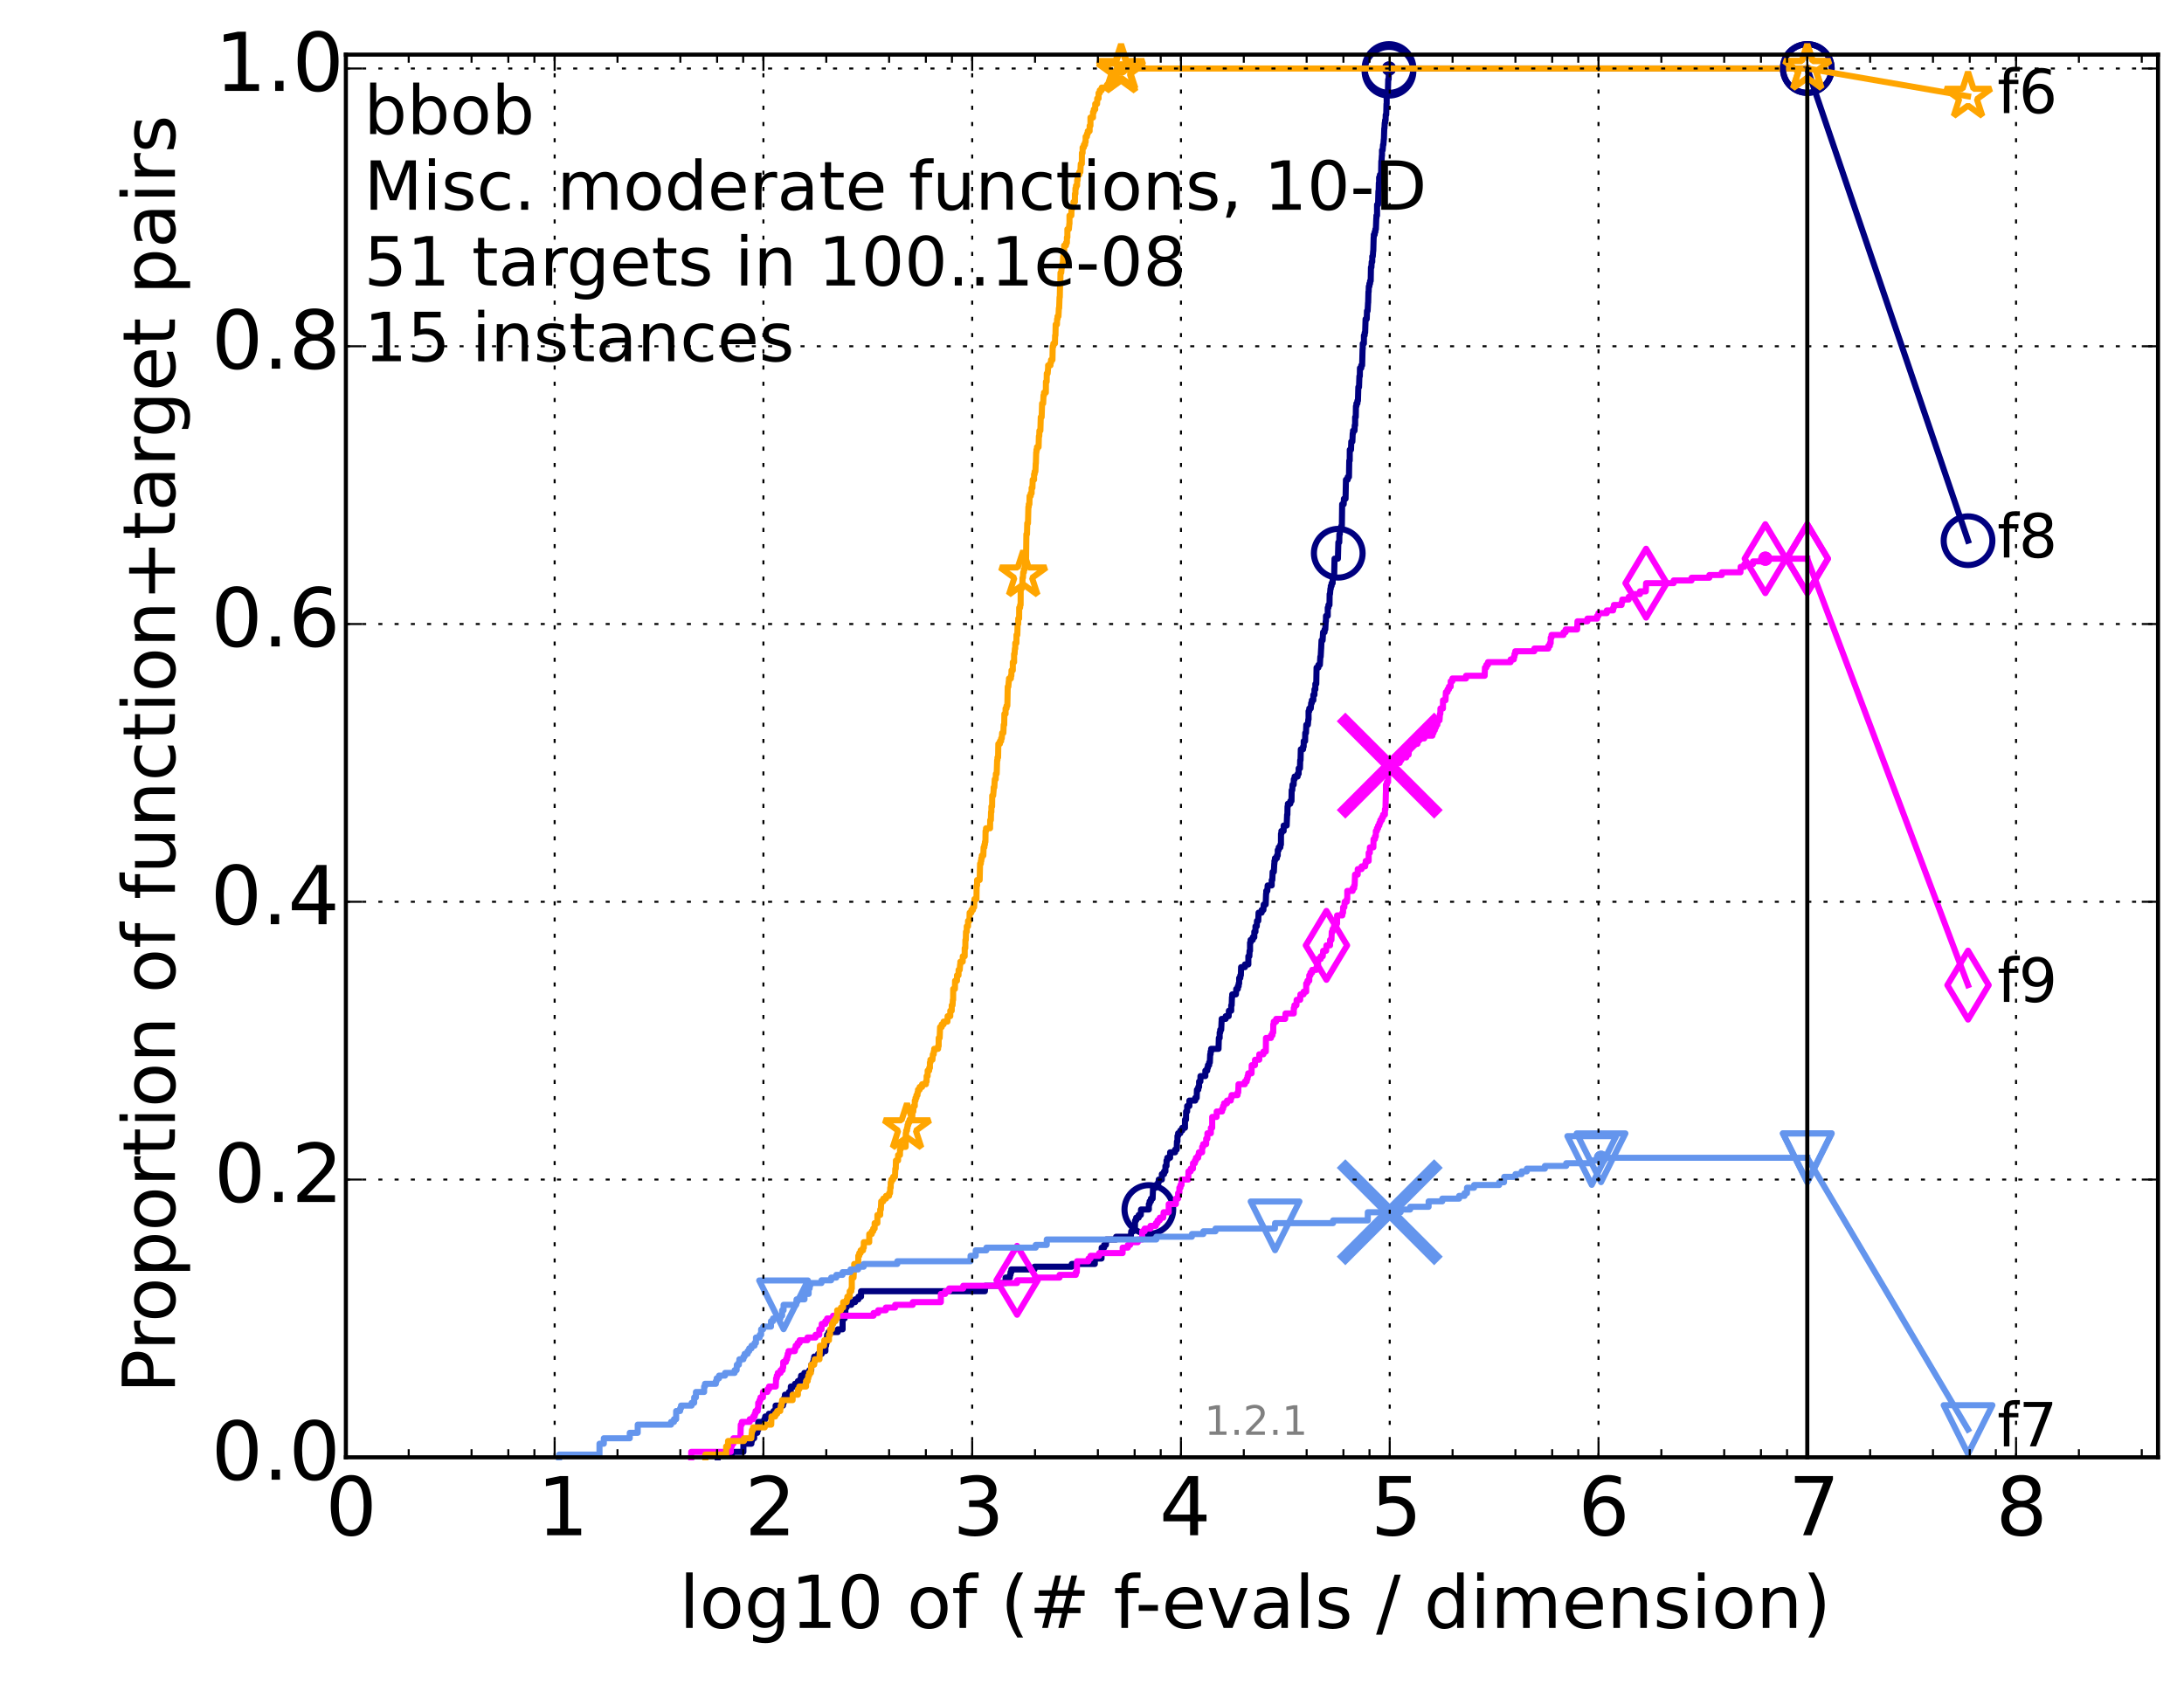 <?xml version="1.0" encoding="utf-8" standalone="no"?>
<!DOCTYPE svg PUBLIC "-//W3C//DTD SVG 1.1//EN"
  "http://www.w3.org/Graphics/SVG/1.1/DTD/svg11.dtd">
<!-- Created with matplotlib (http://matplotlib.org/) -->
<svg height="415pt" version="1.1" viewBox="0 0 538 415" width="538pt" xmlns="http://www.w3.org/2000/svg" xmlns:xlink="http://www.w3.org/1999/xlink">
 <defs>
  <style type="text/css">
*{stroke-linecap:butt;stroke-linejoin:round;}
  </style>
 </defs>
 <g id="figure_1">
  <g id="patch_1">
   <path d="
M0 415.456
L538.8 415.456
L538.8 0
L0 0
z
" style="fill:#ffffff;"/>
  </g>
  <g id="axes_1">
   <g id="patch_2">
    <path d="
M85.2 359.056
L531.6 359.056
L531.6 13.456
L85.2 13.456
z
" style="fill:#ffffff;"/>
   </g>
   <g id="line2d_1">
    <defs>
     <path d="
M0 1.5
C0.398 1.5 0.779 1.342 1.061 1.061
C1.342 0.779 1.5 0.398 1.5 0
C1.5 -0.398 1.342 -0.779 1.061 -1.061
C0.779 -1.342 0.398 -1.5 0 -1.5
C-0.398 -1.5 -0.779 -1.342 -1.061 -1.061
C-1.342 -0.779 -1.5 -0.398 -1.5 0
C-1.5 0.398 -1.342 0.779 -1.061 1.061
C-0.779 1.342 -0.398 1.5 0 1.5
z
" id="ma8fc8663ec" style="stroke:#000080;stroke-width:0.5;"/>
    </defs>
    <g>
     <use style="fill:#000080;stroke:#000080;stroke-width:0.5;" x="342.16" xlink:href="#ma8fc8663ec" y="16.878"/>
     <use style="fill:#000080;stroke:#000080;stroke-width:0.5;" x="342.16" xlink:href="#ma8fc8663ec" y="16.878"/>
    </g>
   </g>
   <g id="line2d_2">
    <path d="
M176.796 359.056
L176.796 358.385
L180.281 358.385
L180.281 357.714
L183.129 357.714
L183.129 355.702
L185.1 355.702
L185.1 355.031
L185.253 355.031
L185.253 354.36
L185.778 354.36
L185.778 353.018
L186.556 353.018
L186.556 352.347
L186.77 352.347
L186.77 350.334
L188.279 350.334
L188.279 349.663
L188.499 349.663
L188.499 348.992
L189.401 348.992
L189.401 348.321
L190.548 348.321
L190.548 347.65
L191.062 347.65
L191.062 346.309
L192.88 346.309
L192.88 345.638
L193.077 345.638
L193.077 344.967
L193.219 344.967
L193.219 344.296
L193.36 344.296
L193.36 343.625
L194.343 343.625
L194.343 342.954
L194.793 342.954
L194.81 341.612
L195.826 341.612
L195.826 340.941
L196.555 340.941
L196.555 340.27
L197.202 340.27
L197.202 339.599
L197.336 339.599
L197.336 338.928
L198.132 338.928
L198.132 338.257
L199.377 338.257
L199.377 337.586
L199.843 337.586
L199.843 336.244
L200.261 336.244
L200.261 335.574
L200.428 335.574
L200.428 334.903
L200.569 334.903
L200.569 334.232
L201.542 334.232
L201.542 333.561
L202.428 333.561
L202.428 332.89
L203.325 332.89
L203.325 331.548
L203.494 331.548
L203.494 330.877
L203.65 330.877
L203.75 328.864
L204.101 328.864
L204.101 328.193
L206.387 328.193
L206.387 327.522
L207.564 327.522
L207.564 324.839
L208.071 324.839
L208.071 323.497
L208.244 323.497
L208.244 322.155
L208.54 322.155
L208.54 321.484
L209.714 321.484
L209.714 320.813
L210.66 320.813
L210.66 320.142
L211.457 320.142
L211.457 319.471
L212.106 319.471
L212.106 318.129
L242.611 318.129
L242.718 316.787
L245.859 316.787
L245.859 316.116
L247.709 316.116
L247.709 314.774
L248.773 314.774
L248.773 314.104
L248.924 314.104
L248.924 313.433
L249.131 313.433
L249.131 312.762
L254.82 312.762
L254.82 312.091
L264.011 312.091
L264.011 311.42
L269.692 311.42
L269.692 310.078
L271.347 310.078
L271.383 307.394
L271.996 307.394
L271.996 306.723
L272.432 306.723
L272.504 305.381
L274.942 305.381
L274.942 304.71
L278.557 304.71
L278.666 303.369
L279.214 303.369
L279.214 302.698
L279.568 302.698
L279.617 300.685
L279.875 300.685
L279.875 300.014
L280.506 300.014
L280.506 299.343
L281.02 299.343
L281.079 298.001
L283.005 298.001
L283.005 296.659
L283.191 296.659
L283.191 295.988
L283.516 295.988
L283.516 295.317
L283.933 295.317
L284.04 292.634
L284.706 292.634
L284.706 291.963
L285.296 291.963
L285.296 291.292
L285.441 291.292
L285.441 290.621
L286.205 290.621
L286.205 289.279
L286.748 289.279
L286.748 288.608
L287.086 288.608
L287.086 287.266
L287.355 287.266
L287.355 285.924
L287.55 285.924
L287.55 285.253
L288.244 285.253
L288.244 283.911
L289.466 283.911
L289.466 283.24
L289.861 283.24
L289.926 281.228
L290.05 281.228
L290.05 279.886
L290.212 279.886
L290.212 279.215
L290.748 279.215
L290.748 278.544
L291.231 278.544
L291.231 277.873
L291.902 277.873
L291.902 275.86
L292.155 275.86
L292.181 273.847
L292.438 273.847
L292.438 272.505
L292.987 272.505
L292.987 271.164
L294.428 271.164
L294.428 270.493
L294.786 270.493
L294.85 268.48
L295.18 268.48
L295.18 267.809
L295.379 267.809
L295.379 266.467
L295.701 266.467
L295.719 265.125
L296.922 265.125
L296.922 263.783
L297.387 263.783
L297.387 263.112
L297.555 263.112
L297.555 262.441
L297.856 262.441
L297.856 261.77
L298.03 261.77
L298.116 259.758
L298.213 259.758
L298.213 259.087
L298.343 259.087
L298.343 258.416
L300.167 258.416
L300.247 255.732
L300.449 255.732
L300.449 254.39
L300.586 254.39
L300.586 253.719
L300.826 253.719
L300.915 251.706
L300.937 251.706
L300.937 251.035
L301.936 251.035
L301.936 250.364
L302.672 250.364
L302.716 249.023
L303.294 249.023
L303.294 247.681
L303.407 247.681
L303.478 245.668
L303.539 245.668
L303.539 244.997
L304.458 244.997
L304.541 243.655
L304.927 243.655
L304.927 242.984
L305.123 242.984
L305.123 242.313
L305.25 242.313
L305.25 240.971
L305.53 240.971
L305.53 240.3
L305.673 240.3
L305.728 238.288
L306.677 238.288
L306.677 237.617
L307.515 237.617
L307.515 235.604
L307.767 235.604
L307.813 234.262
L307.931 234.262
L307.931 232.249
L308.066 232.249
L308.066 231.578
L308.597 231.578
L308.597 230.907
L308.981 230.907
L308.981 229.565
L309.268 229.565
L309.268 228.223
L309.587 228.223
L309.64 226.882
L309.956 226.882
L310.028 224.869
L310.79 224.869
L310.79 224.198
L311.223 224.198
L311.303 222.856
L311.779 222.856
L311.884 220.172
L311.927 220.172
L311.927 219.501
L312.188 219.501
L312.27 218.159
L313.269 218.159
L313.269 216.818
L313.416 216.818
L313.497 214.805
L313.794 214.805
L313.9 212.792
L313.933 212.792
L313.933 212.121
L314.065 212.121
L314.065 211.45
L314.548 211.45
L314.548 210.779
L314.757 210.779
L314.757 209.437
L314.992 209.437
L314.992 208.766
L315.399 208.766
L315.399 208.095
L315.541 208.095
L315.558 205.412
L315.658 205.412
L315.658 204.741
L316.211 204.741
L316.211 203.399
L316.953 203.399
L317.062 200.715
L317.13 200.715
L317.167 198.702
L317.25 198.702
L317.25 198.031
L317.848 198.031
L317.848 197.36
L318.141 197.36
L318.187 194.677
L318.337 194.677
L318.399 193.335
L318.678 193.335
L318.71 191.993
L318.909 191.993
L318.909 191.322
L319.654 191.322
L319.654 190.651
L319.909 190.651
L319.909 189.309
L320.23 189.309
L320.285 187.296
L320.371 187.296
L320.437 184.613
L320.998 184.613
L320.998 183.942
L321.148 183.942
L321.148 182.6
L321.493 182.6
L321.532 180.587
L321.71 180.587
L321.794 178.574
L322.179 178.574
L322.288 177.232
L322.347 177.232
L322.347 175.219
L322.519 175.219
L322.519 174.548
L322.888 174.548
L322.991 173.207
L323.15 173.207
L323.15 172.536
L323.519 172.536
L323.519 171.194
L323.798 171.194
L323.798 169.852
L324.017 169.852
L324.017 168.51
L324.243 168.51
L324.32 164.484
L324.768 164.484
L324.768 163.813
L325.137 163.813
L325.246 161.801
L325.333 161.801
L325.442 159.788
L325.449 159.788
L325.539 157.775
L325.81 157.775
L325.919 155.762
L326.288 155.762
L326.288 155.091
L326.463 155.091
L326.571 153.078
L326.619 153.078
L326.646 151.737
L327.074 151.737
L327.074 149.724
L327.243 149.724
L327.243 149.053
L327.5 149.053
L327.542 146.369
L327.628 146.369
L327.733 145.027
L327.824 145.027
L327.824 144.356
L328.026 144.356
L328.026 143.685
L328.283 143.685
L328.283 142.343
L328.64 142.343
L328.747 137.647
L329.576 137.647
L329.686 133.621
L329.909 133.621
L329.943 131.608
L330.051 131.608
L330.051 130.267
L330.392 130.267
L330.392 129.596
L330.55 129.596
L330.623 124.228
L331.002 124.228
L331.056 122.886
L331.458 122.886
L331.558 118.19
L331.988 118.19
L331.988 117.519
L332.301 117.519
L332.373 113.493
L332.486 113.493
L332.502 110.809
L332.801 110.809
L332.87 108.797
L333.14 108.797
L333.22 106.784
L333.299 106.784
L333.299 106.113
L333.67 106.113
L333.718 104.771
L333.822 104.771
L333.822 102.758
L333.973 102.758
L334.018 100.074
L334.135 100.074
L334.135 99.403
L334.376 99.403
L334.376 98.733
L334.51 98.733
L334.608 95.378
L334.776 95.378
L334.87 92.694
L334.974 92.694
L335.005 90.681
L335.331 90.681
L335.331 90.01
L335.542 90.01
L335.653 85.985
L335.689 85.985
L335.697 84.643
L335.977 84.643
L335.986 82.63
L336.171 82.63
L336.171 81.959
L336.285 81.959
L336.395 78.604
L336.679 78.604
L336.742 76.592
L336.897 76.592
L337.004 74.579
L337.028 74.579
L337.1 71.895
L337.149 71.895
L337.19 70.553
L337.332 70.553
L337.332 69.882
L337.5 69.882
L337.5 69.211
L337.655 69.211
L337.715 65.857
L337.833 65.857
L337.898 64.515
L338.037 64.515
L338.037 63.173
L338.166 63.173
L338.257 61.831
L338.289 61.831
L338.385 58.476
L338.416 58.476
L338.416 57.805
L338.638 57.805
L338.638 57.134
L338.808 57.134
L338.808 56.463
L338.931 56.463
L339.032 53.78
L339.061 53.78
L339.061 53.109
L339.216 53.109
L339.224 50.425
L339.466 50.425
L339.559 47.07
L339.616 47.07
L339.659 45.057
L339.727 45.057
L339.727 43.716
L339.926 43.716
L339.926 43.045
L340.207 43.045
L340.271 39.69
L340.325 39.69
L340.401 38.348
L340.437 38.348
L340.437 37.006
L340.599 37.006
L340.699 35.664
L340.775 35.664
L340.879 34.322
L340.906 34.322
L340.995 31.639
L341.041 31.639
L341.11 30.297
L341.197 30.297
L341.197 29.626
L341.323 29.626
L341.354 28.284
L341.476 28.284
L341.546 25.6
L341.591 25.6
L341.591 23.587
L341.862 23.587
L341.972 19.562
L342.065 19.562
L342.16 16.878
L445.2 16.878
L445.2 16.878" style="fill:none;stroke:#000080;stroke-linecap:square;stroke-width:1.5;"/>
   </g>
   <g id="line2d_3">
    <defs>
     <path d="
M0 6
C1.591 6 3.117 5.368 4.243 4.243
C5.368 3.117 6 1.591 6 0
C6 -1.591 5.368 -3.117 4.243 -4.243
C3.117 -5.368 1.591 -6 0 -6
C-1.591 -6 -3.117 -5.368 -4.243 -4.243
C-5.368 -3.117 -6 -1.591 -6 0
C-6 1.591 -5.368 3.117 -4.243 4.243
C-3.117 5.368 -1.591 6 0 6
z
" id="mae466deef1" style="stroke:#000080;stroke-width:1.5;"/>
    </defs>
    <g>
     <use style="fill:none;stroke:#000080;stroke-width:1.5;" x="283.005" xlink:href="#mae466deef1" y="298.001"/>
     <use style="fill:none;stroke:#000080;stroke-width:1.5;" x="329.662" xlink:href="#mae466deef1" y="136.305"/>
     <use style="fill:none;stroke:#000080;stroke-width:1.5;" x="342.16" xlink:href="#mae466deef1" y="17.549"/>
     <use style="fill:none;stroke:#000080;stroke-width:1.5;" x="342.16" xlink:href="#mae466deef1" y="16.878"/>
     <use style="fill:none;stroke:#000080;stroke-width:1.5;" x="445.2" xlink:href="#mae466deef1" y="16.878"/>
    </g>
   </g>
   <g id="line2d_4"/>
   <g id="line2d_5">
    <defs>
     <path d="
M0 1.5
C0.398 1.5 0.779 1.342 1.061 1.061
C1.342 0.779 1.5 0.398 1.5 0
C1.5 -0.398 1.342 -0.779 1.061 -1.061
C0.779 -1.342 0.398 -1.5 0 -1.5
C-0.398 -1.5 -0.779 -1.342 -1.061 -1.061
C-1.342 -0.779 -1.5 -0.398 -1.5 0
C-1.5 0.398 -1.342 0.779 -1.061 1.061
C-0.779 1.342 -0.398 1.5 0 1.5
z
" id="m62d5190e8e" style="stroke:#ff00ff;stroke-width:0.5;"/>
    </defs>
    <g>
     <use style="fill:#ff00ff;stroke:#ff00ff;stroke-width:0.5;" x="434.864" xlink:href="#m62d5190e8e" y="137.647"/>
     <use style="fill:#ff00ff;stroke:#ff00ff;stroke-width:0.5;" x="434.864" xlink:href="#m62d5190e8e" y="137.647"/>
    </g>
   </g>
   <g id="line2d_6">
    <path d="
M170.272 359.056
L170.272 357.714
L180.027 357.714
L180.027 356.373
L180.25 356.373
L180.25 355.702
L180.658 355.702
L180.658 354.36
L182.393 354.36
L182.479 351.005
L182.736 351.005
L182.736 350.334
L184.688 350.334
L184.688 349.663
L185.53 349.663
L185.53 348.992
L185.902 348.992
L185.902 348.321
L186.122 348.321
L186.122 347.65
L186.651 347.65
L186.651 346.979
L186.77 346.979
L186.77 345.638
L187.099 345.638
L187.099 344.967
L187.331 344.967
L187.331 344.296
L187.945 344.296
L187.945 342.954
L189.04 342.954
L189.04 342.283
L189.443 342.283
L189.443 341.612
L191.101 341.612
L191.179 339.599
L191.353 339.599
L191.353 338.928
L191.602 338.928
L191.602 338.257
L192.278 338.257
L192.278 337.586
L192.79 337.586
L192.79 336.915
L192.934 336.915
L192.934 335.574
L193.606 335.574
L193.606 334.903
L193.883 334.903
L193.883 334.232
L194.037 334.232
L194.037 333.561
L194.241 333.561
L194.241 332.89
L195.795 332.89
L195.795 332.219
L195.999 332.219
L195.999 331.548
L196.494 331.548
L196.494 330.877
L196.979 330.877
L196.979 330.206
L198.901 330.206
L198.901 329.535
L200.898 329.535
L200.898 328.864
L201.822 328.864
L201.822 327.522
L202.381 327.522
L202.428 326.18
L203.292 326.18
L203.292 325.509
L203.75 325.509
L203.75 324.839
L205.206 324.839
L205.206 324.168
L215.192 324.168
L215.192 323.497
L216.317 323.497
L216.317 322.826
L218.207 322.826
L218.207 322.155
L220.5 322.155
L220.5 321.484
L224.846 321.484
L224.846 320.813
L231.767 320.813
L231.767 318.8
L232.839 318.8
L232.839 318.129
L233.801 318.129
L233.801 317.458
L237.273 317.458
L237.273 316.787
L246.213 316.787
L246.213 316.116
L250.546 316.116
L250.546 315.445
L254.972 315.445
L254.972 314.774
L261.009 314.774
L261.009 314.104
L265.01 314.104
L265.01 313.433
L265.261 313.433
L265.316 310.749
L268.136 310.749
L268.136 310.078
L268.64 310.078
L268.64 309.407
L270.766 309.407
L270.766 308.736
L276.544 308.736
L276.544 307.394
L277.828 307.394
L277.828 306.723
L278.402 306.723
L278.402 306.052
L280.287 306.052
L280.287 305.381
L281.365 305.381
L281.365 303.369
L281.97 303.369
L281.97 302.698
L283.407 302.698
L283.407 302.027
L284.731 302.027
L284.731 301.356
L285.147 301.356
L285.147 300.685
L285.693 300.685
L285.693 300.014
L286.539 300.014
L286.643 298.672
L287.897 298.672
L287.897 296.659
L289.669 296.659
L289.669 295.317
L290.208 295.317
L290.208 293.975
L290.522 293.975
L290.522 292.634
L290.799 292.634
L290.799 291.963
L291.059 291.963
L291.059 290.621
L292.702 290.621
L292.758 288.608
L293.312 288.608
L293.312 287.937
L293.871 287.937
L293.871 286.595
L294.34 286.595
L294.34 285.924
L294.606 285.924
L294.606 285.253
L295.156 285.253
L295.156 284.582
L295.322 284.582
L295.322 283.911
L296.131 283.911
L296.134 282.569
L296.377 282.569
L296.377 281.899
L297.125 281.899
L297.125 280.557
L297.427 280.557
L297.427 279.215
L298.28 279.215
L298.28 277.873
L298.608 277.873
L298.608 275.189
L299.698 275.189
L299.717 273.847
L301.045 273.847
L301.045 273.176
L301.294 273.176
L301.294 272.505
L301.529 272.505
L301.529 271.834
L302.262 271.834
L302.262 271.164
L303.186 271.164
L303.186 270.493
L303.377 270.493
L303.377 269.822
L304.853 269.822
L304.853 269.151
L305.027 269.151
L305.092 267.138
L306.654 267.138
L306.654 266.467
L307.107 266.467
L307.107 265.796
L307.318 265.796
L307.318 265.125
L307.477 265.125
L307.477 264.454
L308.306 264.454
L308.337 262.441
L309.153 262.441
L309.153 261.099
L310.204 261.099
L310.204 259.758
L311.23 259.758
L311.23 259.087
L311.82 259.087
L311.853 255.732
L313.091 255.732
L313.091 255.061
L313.457 255.061
L313.457 254.39
L313.647 254.39
L313.647 252.377
L313.773 252.377
L313.773 251.706
L314.363 251.706
L314.363 251.035
L316.577 251.035
L316.671 249.694
L318.704 249.694
L318.704 248.352
L318.856 248.352
L318.856 247.681
L319.36 247.681
L319.409 246.339
L320.284 246.339
L320.335 244.997
L321.12 244.997
L321.12 244.326
L321.766 244.326
L321.766 242.313
L322.079 242.313
L322.079 241.642
L322.52 241.642
L322.52 240.3
L322.808 240.3
L322.808 239.629
L323.236 239.629
L323.236 238.958
L324.294 238.958
L324.294 238.288
L324.517 238.288
L324.517 237.617
L324.694 237.617
L324.694 236.275
L325.354 236.275
L325.354 235.604
L325.85 235.604
L325.937 234.262
L326.673 234.262
L326.752 232.92
L327.644 232.92
L327.644 231.578
L327.984 231.578
L328.059 229.565
L328.279 229.565
L328.279 228.894
L328.596 228.894
L328.596 228.223
L329.184 228.223
L329.184 227.553
L329.374 227.553
L329.374 225.54
L330.668 225.54
L330.668 224.869
L330.846 224.869
L330.854 223.527
L331.162 223.527
L331.231 222.185
L331.759 222.185
L331.759 221.514
L331.884 221.514
L331.884 219.501
L333.204 219.501
L333.204 218.83
L333.581 218.83
L333.581 218.159
L333.698 218.159
L333.795 215.476
L334.459 215.476
L334.459 214.134
L335.41 214.134
L335.41 213.463
L336.295 213.463
L336.295 212.792
L336.435 212.792
L336.435 212.121
L337.156 212.121
L337.156 210.108
L337.449 210.108
L337.449 208.766
L338.316 208.766
L338.346 206.753
L338.701 206.753
L338.701 206.083
L338.919 206.083
L338.921 204.741
L339.191 204.741
L339.191 204.07
L339.48 204.07
L339.48 203.399
L339.786 203.399
L339.786 202.728
L340.026 202.728
L340.026 202.057
L340.411 202.057
L340.411 201.386
L340.704 201.386
L340.704 200.715
L341.158 200.715
L341.158 199.373
L341.292 199.373
L341.389 195.348
L341.407 195.348
L341.407 193.335
L341.638 193.335
L341.638 192.664
L341.937 192.664
L341.937 190.651
L342.179 190.651
L342.232 188.638
L343.689 188.638
L343.689 187.967
L344.806 187.967
L344.806 187.296
L345.217 187.296
L345.217 186.625
L346.418 186.625
L346.418 185.954
L346.988 185.954
L347.096 184.613
L347.104 184.613
L347.104 183.942
L347.758 183.942
L347.758 183.271
L349.18 183.271
L349.18 182.6
L349.393 182.6
L349.393 181.929
L350.845 181.929
L350.845 181.258
L352.857 181.258
L352.857 180.587
L353.124 180.587
L353.124 179.916
L353.443 179.916
L353.443 179.245
L353.719 179.245
L353.719 178.574
L354.074 178.574
L354.131 177.232
L354.626 177.232
L354.709 175.89
L354.811 175.89
L354.832 174.548
L355.457 174.548
L355.457 172.536
L356.078 172.536
L356.178 170.523
L356.582 170.523
L356.582 169.852
L356.924 169.852
L356.924 169.181
L357.353 169.181
L357.362 167.839
L357.769 167.839
L357.769 167.168
L361.134 167.168
L361.134 166.497
L365.731 166.497
L365.796 164.484
L366.135 164.484
L366.135 163.813
L366.536 163.813
L366.536 163.143
L372.118 163.143
L372.118 162.472
L372.907 162.472
L372.907 161.801
L373.071 161.801
L373.071 161.13
L373.265 161.13
L373.265 160.459
L377.96 160.459
L377.96 159.788
L381.408 159.788
L381.408 159.117
L381.795 159.117
L381.795 158.446
L381.992 158.446
L381.992 157.104
L382.191 157.104
L382.191 156.433
L385.154 156.433
L385.154 155.762
L385.674 155.762
L385.674 155.091
L388.511 155.091
L388.589 153.078
L391.042 153.078
L391.042 152.408
L393.433 152.408
L393.433 151.737
L393.76 151.737
L393.76 151.066
L395.807 151.066
L395.807 150.395
L397.372 150.395
L397.372 149.724
L397.562 149.724
L397.562 149.053
L399.461 149.053
L399.461 148.382
L399.623 148.382
L399.623 147.711
L401.213 147.711
L401.213 147.04
L402.526 147.04
L402.526 146.369
L403.986 146.369
L403.986 145.698
L405.425 145.698
L405.493 143.685
L412.279 143.685
L412.279 143.014
L416.689 143.014
L416.689 142.343
L421.074 142.343
L421.074 141.673
L424.143 141.673
L424.143 141.002
L428.737 141.002
L428.785 139.66
L429.698 139.66
L429.698 138.989
L431.829 138.989
L431.829 138.318
L434.864 138.318
L434.864 137.647
L445.2 137.647
L445.2 137.647" style="fill:none;stroke:#ff00ff;stroke-linecap:square;stroke-width:1.5;"/>
   </g>
   <g id="line2d_7">
    <defs>
     <path d="
M-3.9968e-16 8.485
L5.091 0
L4.88498e-16 -8.485
L-5.091 -1.77636e-15
z
" id="mf6640c921f" style="stroke:#ff00ff;stroke-linejoin:miter;stroke-width:1.5;"/>
    </defs>
    <g>
     <use style="fill:none;stroke:#ff00ff;stroke-linejoin:miter;stroke-width:1.5;" x="250.546" xlink:href="#mf6640c921f" y="315.445"/>
     <use style="fill:none;stroke:#ff00ff;stroke-linejoin:miter;stroke-width:1.5;" x="326.752" xlink:href="#mf6640c921f" y="232.92"/>
     <use style="fill:none;stroke:#ff00ff;stroke-linejoin:miter;stroke-width:1.5;" x="405.493" xlink:href="#mf6640c921f" y="143.685"/>
     <use style="fill:none;stroke:#ff00ff;stroke-linejoin:miter;stroke-width:1.5;" x="434.864" xlink:href="#mf6640c921f" y="137.647"/>
     <use style="fill:none;stroke:#ff00ff;stroke-linejoin:miter;stroke-width:1.5;" x="445.2" xlink:href="#mf6640c921f" y="137.647"/>
    </g>
   </g>
   <g id="line2d_8"/>
   <g id="line2d_9">
    <path clip-path="url(#p54ce849065)" d="
M342.343 188.638" style="fill:none;stroke:#ff00ff;stroke-linecap:square;"/>
    <defs>
     <path d="
M-12 12
L12 -12
M-12 -12
L12 12" id="m86aa83dd4c" style="stroke:#ff00ff;stroke-width:3;"/>
    </defs>
    <g clip-path="url(#p54ce849065)">
     <use style="fill:#ff00ff;stroke:#ff00ff;stroke-width:3;" x="342.343" xlink:href="#m86aa83dd4c" y="188.638"/>
    </g>
   </g>
   <g id="line2d_10">
    <defs>
     <path d="
M0 1.5
C0.398 1.5 0.779 1.342 1.061 1.061
C1.342 0.779 1.5 0.398 1.5 0
C1.5 -0.398 1.342 -0.779 1.061 -1.061
C0.779 -1.342 0.398 -1.5 0 -1.5
C-0.398 -1.5 -0.779 -1.342 -1.061 -1.061
C-1.342 -0.779 -1.5 -0.398 -1.5 0
C-1.5 0.398 -1.342 0.779 -1.061 1.061
C-0.779 1.342 -0.398 1.5 0 1.5
z
" id="m3747452efa" style="stroke:#ffa500;stroke-width:0.5;"/>
    </defs>
    <g>
     <use style="fill:#ffa500;stroke:#ffa500;stroke-width:0.5;" x="276.156" xlink:href="#m3747452efa" y="16.878"/>
     <use style="fill:#ffa500;stroke:#ffa500;stroke-width:0.5;" x="276.156" xlink:href="#m3747452efa" y="16.878"/>
    </g>
   </g>
   <g id="line2d_11">
    <path d="
M173.75 359.056
L173.75 358.385
L178.878 358.385
L178.878 356.373
L179.345 356.373
L179.345 355.031
L183.268 355.031
L183.268 354.36
L185.075 354.36
L185.177 353.018
L185.227 353.018
L185.227 352.347
L185.504 352.347
L185.504 351.676
L188.39 351.676
L188.39 351.005
L189.982 351.005
L190.043 348.992
L190.964 348.992
L190.964 348.321
L191.449 348.321
L191.449 347.65
L192.204 347.65
L192.204 346.979
L192.333 346.979
L192.333 346.309
L192.535 346.309
L192.535 345.638
L192.663 345.638
L192.663 344.967
L195.251 344.967
L195.251 343.625
L196.555 343.625
L196.555 342.283
L196.904 342.283
L196.904 341.612
L198.569 341.612
L198.569 340.27
L198.97 340.27
L198.97 339.599
L199.12 339.599
L199.12 338.928
L199.337 338.928
L199.337 338.257
L199.751 338.257
L199.843 336.244
L200.569 336.244
L200.569 335.574
L200.709 335.574
L200.709 334.903
L201.87 334.903
L201.978 331.548
L202.985 331.548
L203.053 330.206
L204.21 330.206
L204.21 328.864
L204.479 328.864
L204.479 327.522
L204.935 327.522
L204.935 326.18
L205.268 326.18
L205.268 325.509
L205.819 325.509
L205.819 324.839
L206.209 324.839
L206.229 322.826
L207.16 322.826
L207.16 322.155
L207.694 322.155
L207.694 320.813
L208.576 320.813
L208.576 320.142
L208.736 320.142
L208.736 319.471
L209.313 319.471
L209.313 318.129
L209.714 318.129
L209.714 317.458
L209.833 317.458
L209.833 314.774
L210.266 314.774
L210.357 312.762
L210.423 312.762
L210.423 311.42
L211.426 311.42
L211.426 309.407
L211.668 309.407
L211.668 308.736
L212.006 308.736
L212.006 308.065
L212.602 308.065
L212.602 307.394
L212.788 307.394
L212.788 306.052
L214.12 306.052
L214.134 304.039
L214.744 304.039
L214.744 303.369
L215.099 303.369
L215.099 302.698
L215.456 302.698
L215.456 301.356
L216.133 301.356
L216.14 299.343
L216.828 299.343
L216.828 298.001
L216.987 298.001
L217.073 295.988
L217.585 295.988
L217.585 295.317
L218.253 295.317
L218.253 294.646
L219.015 294.646
L219.015 293.975
L219.248 293.975
L219.303 292.634
L219.408 292.634
L219.424 291.292
L219.588 291.292
L219.588 290.621
L220.009 290.621
L220.009 289.95
L220.463 289.95
L220.547 287.937
L220.661 287.937
L220.703 285.924
L221.23 285.924
L221.23 284.582
L221.696 284.582
L221.705 283.24
L221.844 283.24
L221.844 282.569
L223.102 282.569
L223.13 279.215
L223.222 279.215
L223.222 278.544
L223.43 278.544
L223.43 277.873
L223.557 277.873
L223.557 277.202
L223.735 277.202
L223.735 276.531
L224.04 276.531
L224.04 275.86
L224.499 275.86
L224.499 275.189
L224.725 275.189
L224.785 273.847
L224.983 273.847
L225.043 272.505
L225.344 272.505
L225.344 271.164
L225.524 271.164
L225.524 270.493
L225.756 270.493
L225.756 269.822
L226.019 269.822
L226.019 269.151
L226.141 269.151
L226.141 268.48
L226.551 268.48
L226.551 267.809
L227.141 267.809
L227.141 267.138
L228.088 267.138
L228.088 266.467
L228.262 266.467
L228.262 265.125
L228.511 265.125
L228.511 263.783
L228.888 263.783
L228.888 263.112
L229.07 263.112
L229.07 261.77
L229.194 261.77
L229.194 261.099
L229.699 261.099
L229.792 259.758
L230.011 259.758
L230.011 259.087
L230.127 259.087
L230.127 258.416
L231.084 258.416
L231.084 257.745
L231.224 257.745
L231.237 255.732
L231.475 255.732
L231.577 253.048
L231.98 253.048
L231.98 252.377
L232.447 252.377
L232.447 251.706
L233.388 251.706
L233.429 250.364
L234.09 250.364
L234.09 249.023
L234.449 249.023
L234.449 247.681
L234.646 247.681
L234.721 246.339
L234.79 246.339
L234.807 243.655
L235.23 243.655
L235.27 241.642
L235.737 241.642
L235.743 240.3
L236.12 240.3
L236.135 238.958
L236.416 238.958
L236.513 237.617
L236.57 237.617
L236.57 236.946
L237.152 236.946
L237.165 235.604
L237.636 235.604
L237.645 233.591
L237.793 233.591
L237.814 231.578
L237.915 231.578
L237.963 229.565
L238.146 229.565
L238.146 228.223
L238.464 228.223
L238.464 226.882
L238.81 226.882
L238.856 224.869
L239.282 224.869
L239.282 224.198
L239.677 224.198
L239.677 223.527
L239.961 223.527
L240.046 221.514
L240.539 221.514
L240.586 218.159
L240.694 218.159
L240.694 216.818
L241.328 216.818
L241.429 212.792
L241.619 212.792
L241.619 212.121
L241.734 212.121
L241.734 211.45
L241.867 211.45
L241.867 210.779
L242.233 210.779
L242.296 208.766
L242.487 208.766
L242.487 208.095
L242.625 208.095
L242.625 207.424
L242.743 207.424
L242.78 204.741
L242.899 204.741
L242.899 204.07
L243.892 204.07
L243.918 202.057
L244.086 202.057
L244.133 200.044
L244.218 200.044
L244.218 198.702
L244.389 198.702
L244.421 196.018
L244.655 196.018
L244.764 194.677
L244.771 194.677
L244.771 194.006
L244.938 194.006
L245.046 191.993
L245.279 191.993
L245.322 190.651
L245.522 190.651
L245.632 187.296
L245.712 187.296
L245.712 186.625
L245.864 186.625
L245.926 183.271
L246.317 183.271
L246.317 182.6
L246.61 182.6
L246.61 181.929
L246.776 181.929
L246.862 180.587
L247.166 180.587
L247.244 178.574
L247.373 178.574
L247.415 175.89
L247.709 175.89
L247.709 174.548
L247.949 174.548
L247.949 173.878
L248.147 173.878
L248.242 169.181
L248.395 169.181
L248.499 167.839
L248.546 167.839
L248.546 167.168
L249.022 167.168
L249.022 166.497
L249.135 166.497
L249.17 165.155
L249.492 165.155
L249.492 163.143
L249.808 163.143
L249.808 161.13
L249.926 161.13
L250.004 159.788
L250.095 159.788
L250.095 158.446
L250.385 158.446
L250.402 156.433
L250.604 156.433
L250.679 153.749
L250.826 153.749
L250.826 152.408
L251.044 152.408
L251.066 149.724
L251.289 149.724
L251.289 149.053
L251.415 149.053
L251.437 145.027
L251.705 145.027
L251.705 144.356
L251.831 144.356
L251.893 142.343
L251.995 142.343
L252.054 141.002
L252.211 141.002
L252.211 140.331
L252.376 140.331
L252.452 138.318
L252.75 138.318
L252.836 131.608
L252.988 131.608
L253.048 128.925
L253.23 128.925
L253.331 124.899
L253.421 124.899
L253.421 124.228
L253.579 124.228
L253.629 122.215
L253.9 122.215
L253.9 121.544
L254.126 121.544
L254.126 120.203
L254.325 120.203
L254.388 118.19
L254.726 118.19
L254.726 116.848
L254.873 116.848
L254.873 116.177
L255.055 116.177
L255.136 114.164
L255.177 114.164
L255.251 111.48
L255.314 111.48
L255.314 110.809
L255.449 110.809
L255.449 110.138
L255.844 110.138
L255.916 107.455
L256.008 107.455
L256.044 106.113
L256.282 106.113
L256.378 102.758
L256.599 102.758
L256.706 99.403
L256.971 99.403
L257.054 97.391
L257.178 97.391
L257.178 96.72
L257.627 96.72
L257.652 94.036
L257.833 94.036
L257.861 92.023
L258.075 92.023
L258.182 90.681
L258.188 90.681
L258.188 90.01
L258.769 90.01
L258.769 89.339
L258.91 89.339
L258.91 88.668
L259.259 88.668
L259.319 85.314
L259.476 85.314
L259.476 84.643
L259.867 84.643
L259.915 82.63
L259.997 82.63
L260.052 79.946
L260.365 79.946
L260.402 78.604
L260.51 78.604
L260.51 77.933
L260.742 77.933
L260.836 75.921
L260.912 75.921
L261.003 73.237
L261.066 73.237
L261.132 69.882
L261.193 69.882
L261.24 67.198
L261.422 67.198
L261.526 65.857
L261.612 65.857
L261.612 65.186
L261.798 65.186
L261.895 63.173
L261.964 63.173
L261.964 61.831
L262.136 61.831
L262.136 60.489
L262.595 60.489
L262.595 59.818
L262.819 59.818
L262.819 58.476
L262.935 58.476
L262.936 56.463
L263.305 56.463
L263.415 55.122
L263.453 55.122
L263.453 53.109
L263.912 53.109
L263.966 51.096
L264.413 51.096
L264.442 49.754
L264.792 49.754
L264.795 47.741
L264.922 47.741
L264.922 46.399
L265.066 46.399
L265.066 45.728
L265.325 45.728
L265.347 44.387
L265.462 44.387
L265.501 43.045
L265.88 43.045
L265.88 42.374
L266.133 42.374
L266.234 40.361
L266.497 40.361
L266.513 37.677
L266.683 37.677
L266.683 36.335
L266.991 36.335
L266.991 35.664
L267.292 35.664
L267.292 34.993
L267.435 34.993
L267.435 33.652
L267.755 33.652
L267.755 32.981
L267.953 32.981
L267.953 32.31
L268.411 32.31
L268.423 30.968
L268.619 30.968
L268.619 28.955
L269.25 28.955
L269.25 27.613
L269.446 27.613
L269.446 26.942
L269.793 26.942
L269.793 25.6
L270.253 25.6
L270.287 24.258
L270.619 24.258
L270.619 22.917
L270.914 22.917
L270.914 22.246
L271.39 22.246
L271.39 21.575
L272.669 21.575
L272.669 20.904
L273.165 20.904
L273.165 20.233
L274.347 20.233
L274.347 18.891
L275.099 18.891
L275.099 17.549
L276.156 17.549
L276.156 16.878
L445.2 16.878
L445.2 16.878" style="fill:none;stroke:#ffa500;stroke-linecap:square;stroke-width:1.5;"/>
   </g>
   <g id="line2d_12">
    <defs>
     <path d="
M3.67394e-16 -6
L-1.347 -1.854
L-5.706 -1.854
L-2.18 0.708
L-3.527 4.854
L-4.20996e-16 2.292
L3.527 4.854
L2.18 0.708
L5.706 -1.854
L1.347 -1.854
z
" id="m73d367cfb6" style="stroke:#ffa500;stroke-linejoin:bevel;stroke-width:1.5;"/>
    </defs>
    <g>
     <use style="fill:none;stroke:#ffa500;stroke-linejoin:bevel;stroke-width:1.5;" x="223.43" xlink:href="#m73d367cfb6" y="277.873"/>
     <use style="fill:none;stroke:#ffa500;stroke-linejoin:bevel;stroke-width:1.5;" x="252.054" xlink:href="#m73d367cfb6" y="141.673"/>
     <use style="fill:none;stroke:#ffa500;stroke-linejoin:bevel;stroke-width:1.5;" x="276.156" xlink:href="#m73d367cfb6" y="17.549"/>
     <use style="fill:none;stroke:#ffa500;stroke-linejoin:bevel;stroke-width:1.5;" x="276.156" xlink:href="#m73d367cfb6" y="16.878"/>
     <use style="fill:none;stroke:#ffa500;stroke-linejoin:bevel;stroke-width:1.5;" x="445.2" xlink:href="#m73d367cfb6" y="16.878"/>
    </g>
   </g>
   <g id="line2d_13"/>
   <g id="line2d_14">
    <defs>
     <path d="
M0 1.5
C0.398 1.5 0.779 1.342 1.061 1.061
C1.342 0.779 1.5 0.398 1.5 0
C1.5 -0.398 1.342 -0.779 1.061 -1.061
C0.779 -1.342 0.398 -1.5 0 -1.5
C-0.398 -1.5 -0.779 -1.342 -1.061 -1.061
C-1.342 -0.779 -1.5 -0.398 -1.5 0
C-1.5 0.398 -1.342 0.779 -1.061 1.061
C-0.779 1.342 -0.398 1.5 0 1.5
z
" id="m03dd694df9" style="stroke:#6495ed;stroke-width:0.5;"/>
    </defs>
    <g>
     <use style="fill:#6495ed;stroke:#6495ed;stroke-width:0.5;" x="394.393" xlink:href="#m03dd694df9" y="285.253"/>
     <use style="fill:#6495ed;stroke:#6495ed;stroke-width:0.5;" x="394.393" xlink:href="#m03dd694df9" y="285.253"/>
    </g>
   </g>
   <g id="line2d_15">
    <path d="
M137.718 359.056
L137.718 358.385
L147.678 358.385
L147.678 355.702
L148.741 355.702
L148.741 354.36
L155.134 354.36
L155.134 353.018
L157.094 353.018
L157.094 351.005
L165.3 351.005
L165.3 350.334
L166.031 350.334
L166.031 349.663
L166.563 349.663
L166.563 347.65
L167.536 347.65
L167.536 346.979
L167.759 346.979
L167.759 346.309
L170.371 346.309
L170.371 345.638
L171.003 345.638
L171.003 344.296
L171.43 344.296
L171.43 342.954
L173.452 342.954
L173.452 341.612
L173.665 341.612
L173.665 340.941
L176.348 340.941
L176.348 340.27
L176.536 340.27
L176.536 339.599
L177.127 339.599
L177.127 338.928
L178.607 338.928
L178.607 338.257
L180.967 338.257
L180.967 337.586
L181.452 337.586
L181.512 336.244
L182.016 336.244
L182.016 335.574
L182.132 335.574
L182.132 334.903
L183.129 334.903
L183.129 334.232
L183.433 334.232
L183.433 333.561
L184.163 333.561
L184.163 332.89
L184.558 332.89
L184.558 332.219
L185.126 332.219
L185.126 331.548
L185.877 331.548
L185.877 330.877
L186.219 330.877
L186.219 329.535
L187.145 329.535
L187.145 328.864
L187.492 328.864
L187.492 327.522
L187.99 327.522
L187.99 326.851
L189.92 326.851
L189.92 325.509
L190.428 325.509
L190.428 324.839
L192.259 324.839
L192.259 324.168
L192.663 324.168
L192.663 322.826
L193.023 322.826
L193.023 321.484
L196.108 321.484
L196.217 320.142
L198.175 320.142
L198.175 318.8
L199.201 318.8
L199.201 317.458
L199.444 317.458
L199.444 316.787
L199.591 316.787
L199.591 316.116
L202.358 316.116
L202.358 315.445
L204.745 315.445
L204.745 314.774
L206.02 314.774
L206.02 314.104
L207.555 314.104
L207.555 313.433
L209.51 313.433
L209.51 312.762
L211.394 312.762
L211.394 312.091
L212.765 312.091
L212.765 311.42
L221.037 311.42
L221.037 310.749
L239.082 310.749
L239.082 309.407
L240.355 309.407
L240.355 308.065
L242.979 308.065
L242.979 307.394
L255.132 307.394
L255.132 306.723
L257.853 306.723
L257.853 305.381
L284.845 305.381
L284.845 304.71
L293.605 304.71
L293.605 304.039
L296.429 304.039
L296.429 303.369
L299.424 303.369
L299.424 302.698
L314.059 302.698
L314.096 301.356
L328.389 301.356
L328.389 300.685
L336.938 300.685
L336.938 298.672
L345.033 298.672
L345.033 298.001
L347.373 298.001
L347.373 297.33
L351.92 297.33
L351.92 295.988
L355.285 295.988
L355.285 295.317
L359.429 295.317
L359.429 294.646
L360.769 294.646
L360.769 293.975
L361.375 293.975
L361.375 292.634
L363.122 292.634
L363.122 291.963
L369.309 291.963
L369.309 291.292
L370.491 291.292
L370.548 289.95
L373.319 289.95
L373.319 289.279
L374.829 289.279
L374.829 288.608
L376.112 288.608
L376.112 287.937
L380.562 287.937
L380.562 287.266
L385.813 287.266
L385.813 286.595
L392.107 286.595
L392.107 285.924
L394.393 285.924
L394.393 285.253
L445.2 285.253
L445.2 285.253" style="fill:none;stroke:#6495ed;stroke-linecap:square;stroke-width:1.5;"/>
   </g>
   <g id="line2d_16">
    <defs>
     <path d="
M-7.34788e-16 6
L6 -6
L-6 -6
z
" id="md7b19447de" style="stroke:#6495ed;stroke-linejoin:miter;stroke-width:1.5;"/>
    </defs>
    <g>
     <use style="fill:none;stroke:#6495ed;stroke-linejoin:miter;stroke-width:1.5;" x="193.023" xlink:href="#md7b19447de" y="321.484"/>
     <use style="fill:none;stroke:#6495ed;stroke-linejoin:miter;stroke-width:1.5;" x="314.096" xlink:href="#md7b19447de" y="302.027"/>
     <use style="fill:none;stroke:#6495ed;stroke-linejoin:miter;stroke-width:1.5;" x="392.107" xlink:href="#md7b19447de" y="285.924"/>
     <use style="fill:none;stroke:#6495ed;stroke-linejoin:miter;stroke-width:1.5;" x="394.393" xlink:href="#md7b19447de" y="285.253"/>
     <use style="fill:none;stroke:#6495ed;stroke-linejoin:miter;stroke-width:1.5;" x="445.2" xlink:href="#md7b19447de" y="285.253"/>
    </g>
   </g>
   <g id="line2d_17"/>
   <g id="line2d_18">
    <path clip-path="url(#p54ce849065)" d="
M342.343 298.672" style="fill:none;stroke:#6495ed;stroke-linecap:square;"/>
    <defs>
     <path d="
M-12 12
L12 -12
M-12 -12
L12 12" id="mdd39a44969" style="stroke:#6495ed;stroke-width:3;"/>
    </defs>
    <g clip-path="url(#p54ce849065)">
     <use style="fill:#6495ed;stroke:#6495ed;stroke-width:3;" x="342.343" xlink:href="#mdd39a44969" y="298.672"/>
    </g>
   </g>
   <g id="line2d_19">
    <path d="
M445.2 285.253
L484.8 352.213" style="fill:none;stroke:#6495ed;stroke-linecap:square;stroke-width:1.5;"/>
    <g>
     <use style="fill:none;stroke:#6495ed;stroke-linejoin:miter;stroke-width:1.5;" x="445.2" xlink:href="#md7b19447de" y="285.253"/>
     <use style="fill:none;stroke:#6495ed;stroke-linejoin:miter;stroke-width:1.5;" x="484.8" xlink:href="#md7b19447de" y="352.213"/>
    </g>
   </g>
   <g id="line2d_20">
    <path d="
M445.2 137.647
L484.8 242.716" style="fill:none;stroke:#ff00ff;stroke-linecap:square;stroke-width:1.5;"/>
    <g>
     <use style="fill:none;stroke:#ff00ff;stroke-linejoin:miter;stroke-width:1.5;" x="445.2" xlink:href="#mf6640c921f" y="137.647"/>
     <use style="fill:none;stroke:#ff00ff;stroke-linejoin:miter;stroke-width:1.5;" x="484.8" xlink:href="#mf6640c921f" y="242.716"/>
    </g>
   </g>
   <g id="line2d_21">
    <path d="
M445.2 16.878
L484.8 133.219" style="fill:none;stroke:#000080;stroke-linecap:square;stroke-width:1.5;"/>
    <g>
     <use style="fill:none;stroke:#000080;stroke-width:1.5;" x="445.2" xlink:href="#mae466deef1" y="16.878"/>
     <use style="fill:none;stroke:#000080;stroke-width:1.5;" x="484.8" xlink:href="#mae466deef1" y="133.219"/>
    </g>
   </g>
   <g id="line2d_22">
    <path d="
M445.2 16.878
L484.8 23.722" style="fill:none;stroke:#ffa500;stroke-linecap:square;stroke-width:1.5;"/>
    <g>
     <use style="fill:none;stroke:#ffa500;stroke-linejoin:bevel;stroke-width:1.5;" x="445.2" xlink:href="#m73d367cfb6" y="16.878"/>
     <use style="fill:none;stroke:#ffa500;stroke-linejoin:bevel;stroke-width:1.5;" x="484.8" xlink:href="#m73d367cfb6" y="23.722"/>
    </g>
   </g>
   <g id="line2d_23">
    <path d="
M445.2 359.056
L445.2 16.878" style="fill:none;stroke:#000000;stroke-linecap:square;"/>
   </g>
   <g id="patch_3">
    <path d="
M85.2 13.456
L531.6 13.456" style="fill:none;stroke:#000000;stroke-linecap:square;stroke-linejoin:miter;"/>
   </g>
   <g id="patch_4">
    <path d="
M531.6 359.056
L531.6 13.456" style="fill:none;stroke:#000000;stroke-linecap:square;stroke-linejoin:miter;"/>
   </g>
   <g id="patch_5">
    <path d="
M85.2 359.056
L531.6 359.056" style="fill:none;stroke:#000000;stroke-linecap:square;stroke-linejoin:miter;"/>
   </g>
   <g id="patch_6">
    <path d="
M85.2 359.056
L85.2 13.456" style="fill:none;stroke:#000000;stroke-linecap:square;stroke-linejoin:miter;"/>
   </g>
   <g id="matplotlib.axis_1">
    <g id="xtick_1">
     <g id="line2d_24">
      <path clip-path="url(#p54ce849065)" d="
M85.2 359.056
L85.2 13.456" style="fill:none;stroke:#000000;stroke-dasharray:1,3;stroke-dashoffset:0.0;stroke-width:0.5;"/>
     </g>
     <g id="line2d_25">
      <defs>
       <path d="
M0 0
L0 -4" id="m93b0483c22" style="stroke:#000000;stroke-width:0.5;"/>
      </defs>
      <g>
       <use style="stroke:#000000;stroke-width:0.5;" x="85.2" xlink:href="#m93b0483c22" y="359.056"/>
      </g>
     </g>
     <g id="line2d_26">
      <defs>
       <path d="
M0 0
L0 4" id="m741efc42ff" style="stroke:#000000;stroke-width:0.5;"/>
      </defs>
      <g>
       <use style="stroke:#000000;stroke-width:0.5;" x="85.2" xlink:href="#m741efc42ff" y="13.456"/>
      </g>
     </g>
     <g id="text_1">
      <!-- 0 -->
      <defs>
       <path d="
M31.781 66.406
Q24.172 66.406 20.328 58.906
Q16.5 51.422 16.5 36.375
Q16.5 21.391 20.328 13.891
Q24.172 6.391 31.781 6.391
Q39.453 6.391 43.281 13.891
Q47.125 21.391 47.125 36.375
Q47.125 51.422 43.281 58.906
Q39.453 66.406 31.781 66.406
M31.781 74.219
Q44.047 74.219 50.516 64.516
Q56.984 54.828 56.984 36.375
Q56.984 17.969 50.516 8.266
Q44.047 -1.422 31.781 -1.422
Q19.531 -1.422 13.062 8.266
Q6.594 17.969 6.594 36.375
Q6.594 54.828 13.062 64.516
Q19.531 74.219 31.781 74.219" id="BitstreamVeraSans-Roman-30"/>
      </defs>
      <g transform="translate(80.161 378.253)scale(0.2 -0.2)">
       <use xlink:href="#BitstreamVeraSans-Roman-30"/>
      </g>
     </g>
    </g>
    <g id="xtick_2">
     <g id="line2d_27">
      <path clip-path="url(#p54ce849065)" d="
M136.629 359.056
L136.629 13.456" style="fill:none;stroke:#000000;stroke-dasharray:1,3;stroke-dashoffset:0.0;stroke-width:0.5;"/>
     </g>
     <g id="line2d_28">
      <g>
       <use style="stroke:#000000;stroke-width:0.5;" x="136.629" xlink:href="#m93b0483c22" y="359.056"/>
      </g>
     </g>
     <g id="line2d_29">
      <g>
       <use style="stroke:#000000;stroke-width:0.5;" x="136.629" xlink:href="#m741efc42ff" y="13.456"/>
      </g>
     </g>
     <g id="text_2">
      <!-- 1 -->
      <defs>
       <path d="
M12.406 8.297
L28.516 8.297
L28.516 63.922
L10.984 60.406
L10.984 69.391
L28.422 72.906
L38.281 72.906
L38.281 8.297
L54.391 8.297
L54.391 0
L12.406 0
z
" id="BitstreamVeraSans-Roman-31"/>
      </defs>
      <g transform="translate(132.288 378.253)scale(0.2 -0.2)">
       <use xlink:href="#BitstreamVeraSans-Roman-31"/>
      </g>
     </g>
    </g>
    <g id="xtick_3">
     <g id="line2d_30">
      <path clip-path="url(#p54ce849065)" d="
M188.057 359.056
L188.057 13.456" style="fill:none;stroke:#000000;stroke-dasharray:1,3;stroke-dashoffset:0.0;stroke-width:0.5;"/>
     </g>
     <g id="line2d_31">
      <g>
       <use style="stroke:#000000;stroke-width:0.5;" x="188.057" xlink:href="#m93b0483c22" y="359.056"/>
      </g>
     </g>
     <g id="line2d_32">
      <g>
       <use style="stroke:#000000;stroke-width:0.5;" x="188.057" xlink:href="#m741efc42ff" y="13.456"/>
      </g>
     </g>
     <g id="text_3">
      <!-- 2 -->
      <defs>
       <path d="
M19.188 8.297
L53.609 8.297
L53.609 0
L7.328 0
L7.328 8.297
Q12.938 14.109 22.625 23.891
Q32.328 33.688 34.812 36.531
Q39.547 41.844 41.422 45.531
Q43.312 49.219 43.312 52.781
Q43.312 58.594 39.234 62.25
Q35.156 65.922 28.609 65.922
Q23.969 65.922 18.812 64.312
Q13.672 62.703 7.812 59.422
L7.812 69.391
Q13.766 71.781 18.938 73
Q24.125 74.219 28.422 74.219
Q39.75 74.219 46.484 68.547
Q53.219 62.891 53.219 53.422
Q53.219 48.922 51.531 44.891
Q49.859 40.875 45.406 35.406
Q44.188 33.984 37.641 27.219
Q31.109 20.453 19.188 8.297" id="BitstreamVeraSans-Roman-32"/>
      </defs>
      <g transform="translate(183.429 378.253)scale(0.2 -0.2)">
       <use xlink:href="#BitstreamVeraSans-Roman-32"/>
      </g>
     </g>
    </g>
    <g id="xtick_4">
     <g id="line2d_33">
      <path clip-path="url(#p54ce849065)" d="
M239.486 359.056
L239.486 13.456" style="fill:none;stroke:#000000;stroke-dasharray:1,3;stroke-dashoffset:0.0;stroke-width:0.5;"/>
     </g>
     <g id="line2d_34">
      <g>
       <use style="stroke:#000000;stroke-width:0.5;" x="239.486" xlink:href="#m93b0483c22" y="359.056"/>
      </g>
     </g>
     <g id="line2d_35">
      <g>
       <use style="stroke:#000000;stroke-width:0.5;" x="239.486" xlink:href="#m741efc42ff" y="13.456"/>
      </g>
     </g>
     <g id="text_4">
      <!-- 3 -->
      <defs>
       <path d="
M40.578 39.312
Q47.656 37.797 51.625 33
Q55.609 28.219 55.609 21.188
Q55.609 10.406 48.188 4.484
Q40.766 -1.422 27.094 -1.422
Q22.516 -1.422 17.656 -0.516
Q12.797 0.391 7.625 2.203
L7.625 11.719
Q11.719 9.328 16.594 8.109
Q21.484 6.891 26.812 6.891
Q36.078 6.891 40.938 10.547
Q45.797 14.203 45.797 21.188
Q45.797 27.641 41.281 31.266
Q36.766 34.906 28.719 34.906
L20.219 34.906
L20.219 43.016
L29.109 43.016
Q36.375 43.016 40.234 45.922
Q44.094 48.828 44.094 54.297
Q44.094 59.906 40.109 62.906
Q36.141 65.922 28.719 65.922
Q24.656 65.922 20.016 65.031
Q15.375 64.156 9.812 62.312
L9.812 71.094
Q15.438 72.656 20.344 73.438
Q25.25 74.219 29.594 74.219
Q40.828 74.219 47.359 69.109
Q53.906 64.016 53.906 55.328
Q53.906 49.266 50.438 45.094
Q46.969 40.922 40.578 39.312" id="BitstreamVeraSans-Roman-33"/>
      </defs>
      <g transform="translate(234.687 378.253)scale(0.2 -0.2)">
       <use xlink:href="#BitstreamVeraSans-Roman-33"/>
      </g>
     </g>
    </g>
    <g id="xtick_5">
     <g id="line2d_36">
      <path clip-path="url(#p54ce849065)" d="
M290.914 359.056
L290.914 13.456" style="fill:none;stroke:#000000;stroke-dasharray:1,3;stroke-dashoffset:0.0;stroke-width:0.5;"/>
     </g>
     <g id="line2d_37">
      <g>
       <use style="stroke:#000000;stroke-width:0.5;" x="290.914" xlink:href="#m93b0483c22" y="359.056"/>
      </g>
     </g>
     <g id="line2d_38">
      <g>
       <use style="stroke:#000000;stroke-width:0.5;" x="290.914" xlink:href="#m741efc42ff" y="13.456"/>
      </g>
     </g>
     <g id="text_5">
      <!-- 4 -->
      <defs>
       <path d="
M37.797 64.312
L12.891 25.391
L37.797 25.391
z

M35.203 72.906
L47.609 72.906
L47.609 25.391
L58.016 25.391
L58.016 17.188
L47.609 17.188
L47.609 0
L37.797 0
L37.797 17.188
L4.891 17.188
L4.891 26.703
z
" id="BitstreamVeraSans-Roman-34"/>
      </defs>
      <g transform="translate(285.602 378.253)scale(0.2 -0.2)">
       <use xlink:href="#BitstreamVeraSans-Roman-34"/>
      </g>
     </g>
    </g>
    <g id="xtick_6">
     <g id="line2d_39">
      <path clip-path="url(#p54ce849065)" d="
M342.343 359.056
L342.343 13.456" style="fill:none;stroke:#000000;stroke-dasharray:1,3;stroke-dashoffset:0.0;stroke-width:0.5;"/>
     </g>
     <g id="line2d_40">
      <g>
       <use style="stroke:#000000;stroke-width:0.5;" x="342.343" xlink:href="#m93b0483c22" y="359.056"/>
      </g>
     </g>
     <g id="line2d_41">
      <g>
       <use style="stroke:#000000;stroke-width:0.5;" x="342.343" xlink:href="#m741efc42ff" y="13.456"/>
      </g>
     </g>
     <g id="text_6">
      <!-- 5 -->
      <defs>
       <path d="
M10.797 72.906
L49.516 72.906
L49.516 64.594
L19.828 64.594
L19.828 46.734
Q21.969 47.469 24.109 47.828
Q26.266 48.188 28.422 48.188
Q40.625 48.188 47.75 41.5
Q54.891 34.812 54.891 23.391
Q54.891 11.625 47.562 5.094
Q40.234 -1.422 26.906 -1.422
Q22.312 -1.422 17.547 -0.641
Q12.797 0.141 7.719 1.703
L7.719 11.625
Q12.109 9.234 16.797 8.062
Q21.484 6.891 26.703 6.891
Q35.156 6.891 40.078 11.328
Q45.016 15.766 45.016 23.391
Q45.016 31 40.078 35.438
Q35.156 39.891 26.703 39.891
Q22.75 39.891 18.812 39.016
Q14.891 38.141 10.797 36.281
z
" id="BitstreamVeraSans-Roman-35"/>
      </defs>
      <g transform="translate(337.626 378.253)scale(0.2 -0.2)">
       <use xlink:href="#BitstreamVeraSans-Roman-35"/>
      </g>
     </g>
    </g>
    <g id="xtick_7">
     <g id="line2d_42">
      <path clip-path="url(#p54ce849065)" d="
M393.771 359.056
L393.771 13.456" style="fill:none;stroke:#000000;stroke-dasharray:1,3;stroke-dashoffset:0.0;stroke-width:0.5;"/>
     </g>
     <g id="line2d_43">
      <g>
       <use style="stroke:#000000;stroke-width:0.5;" x="393.771" xlink:href="#m93b0483c22" y="359.056"/>
      </g>
     </g>
     <g id="line2d_44">
      <g>
       <use style="stroke:#000000;stroke-width:0.5;" x="393.771" xlink:href="#m741efc42ff" y="13.456"/>
      </g>
     </g>
     <g id="text_7">
      <!-- 6 -->
      <defs>
       <path d="
M33.016 40.375
Q26.375 40.375 22.484 35.828
Q18.609 31.297 18.609 23.391
Q18.609 15.531 22.484 10.953
Q26.375 6.391 33.016 6.391
Q39.656 6.391 43.531 10.953
Q47.406 15.531 47.406 23.391
Q47.406 31.297 43.531 35.828
Q39.656 40.375 33.016 40.375
M52.594 71.297
L52.594 62.312
Q48.875 64.062 45.094 64.984
Q41.312 65.922 37.594 65.922
Q27.828 65.922 22.672 59.328
Q17.531 52.734 16.797 39.406
Q19.672 43.656 24.016 45.922
Q28.375 48.188 33.594 48.188
Q44.578 48.188 50.953 41.516
Q57.328 34.859 57.328 23.391
Q57.328 12.156 50.688 5.359
Q44.047 -1.422 33.016 -1.422
Q20.359 -1.422 13.672 8.266
Q6.984 17.969 6.984 36.375
Q6.984 53.656 15.188 63.938
Q23.391 74.219 37.203 74.219
Q40.922 74.219 44.703 73.484
Q48.484 72.75 52.594 71.297" id="BitstreamVeraSans-Roman-36"/>
      </defs>
      <g transform="translate(388.737 378.253)scale(0.2 -0.2)">
       <use xlink:href="#BitstreamVeraSans-Roman-36"/>
      </g>
     </g>
    </g>
    <g id="xtick_8">
     <g id="line2d_45">
      <path clip-path="url(#p54ce849065)" d="
M445.2 359.056
L445.2 13.456" style="fill:none;stroke:#000000;stroke-dasharray:1,3;stroke-dashoffset:0.0;stroke-width:0.5;"/>
     </g>
     <g id="line2d_46">
      <g>
       <use style="stroke:#000000;stroke-width:0.5;" x="445.2" xlink:href="#m93b0483c22" y="359.056"/>
      </g>
     </g>
     <g id="line2d_47">
      <g>
       <use style="stroke:#000000;stroke-width:0.5;" x="445.2" xlink:href="#m741efc42ff" y="13.456"/>
      </g>
     </g>
     <g id="text_8">
      <!-- 7 -->
      <defs>
       <path d="
M8.203 72.906
L55.078 72.906
L55.078 68.703
L28.609 0
L18.312 0
L43.219 64.594
L8.203 64.594
z
" id="BitstreamVeraSans-Roman-37"/>
      </defs>
      <g transform="translate(440.512 378.253)scale(0.2 -0.2)">
       <use xlink:href="#BitstreamVeraSans-Roman-37"/>
      </g>
     </g>
    </g>
    <g id="xtick_9">
     <g id="line2d_48">
      <path clip-path="url(#p54ce849065)" d="
M496.629 359.056
L496.629 13.456" style="fill:none;stroke:#000000;stroke-dasharray:1,3;stroke-dashoffset:0.0;stroke-width:0.5;"/>
     </g>
     <g id="line2d_49">
      <g>
       <use style="stroke:#000000;stroke-width:0.5;" x="496.629" xlink:href="#m93b0483c22" y="359.056"/>
      </g>
     </g>
     <g id="line2d_50">
      <g>
       <use style="stroke:#000000;stroke-width:0.5;" x="496.629" xlink:href="#m741efc42ff" y="13.456"/>
      </g>
     </g>
     <g id="text_9">
      <!-- 8 -->
      <defs>
       <path d="
M31.781 34.625
Q24.75 34.625 20.719 30.859
Q16.703 27.094 16.703 20.516
Q16.703 13.922 20.719 10.156
Q24.75 6.391 31.781 6.391
Q38.812 6.391 42.859 10.172
Q46.922 13.969 46.922 20.516
Q46.922 27.094 42.891 30.859
Q38.875 34.625 31.781 34.625
M21.922 38.812
Q15.578 40.375 12.031 44.719
Q8.5 49.078 8.5 55.328
Q8.5 64.062 14.719 69.141
Q20.953 74.219 31.781 74.219
Q42.672 74.219 48.875 69.141
Q55.078 64.062 55.078 55.328
Q55.078 49.078 51.531 44.719
Q48 40.375 41.703 38.812
Q48.828 37.156 52.797 32.312
Q56.781 27.484 56.781 20.516
Q56.781 9.906 50.312 4.234
Q43.844 -1.422 31.781 -1.422
Q19.734 -1.422 13.25 4.234
Q6.781 9.906 6.781 20.516
Q6.781 27.484 10.781 32.312
Q14.797 37.156 21.922 38.812
M18.312 54.391
Q18.312 48.734 21.844 45.562
Q25.391 42.391 31.781 42.391
Q38.141 42.391 41.719 45.562
Q45.312 48.734 45.312 54.391
Q45.312 60.062 41.719 63.234
Q38.141 66.406 31.781 66.406
Q25.391 66.406 21.844 63.234
Q18.312 60.062 18.312 54.391" id="BitstreamVeraSans-Roman-38"/>
      </defs>
      <g transform="translate(491.629 378.253)scale(0.2 -0.2)">
       <use xlink:href="#BitstreamVeraSans-Roman-38"/>
      </g>
     </g>
    </g>
    <g id="xtick_10">
     <g id="line2d_51">
      <defs>
       <path d="
M0 0
L0 -2" id="m177f7580d0" style="stroke:#000000;stroke-width:0.5;"/>
      </defs>
      <g>
       <use style="stroke:#000000;stroke-width:0.5;" x="100.682" xlink:href="#m177f7580d0" y="359.056"/>
      </g>
     </g>
     <g id="line2d_52">
      <defs>
       <path d="
M0 0
L0 2" id="m5284c7e2a0" style="stroke:#000000;stroke-width:0.5;"/>
      </defs>
      <g>
       <use style="stroke:#000000;stroke-width:0.5;" x="100.682" xlink:href="#m5284c7e2a0" y="13.456"/>
      </g>
     </g>
    </g>
    <g id="xtick_11">
     <g id="line2d_53">
      <g>
       <use style="stroke:#000000;stroke-width:0.5;" x="116.163" xlink:href="#m177f7580d0" y="359.056"/>
      </g>
     </g>
     <g id="line2d_54">
      <g>
       <use style="stroke:#000000;stroke-width:0.5;" x="116.163" xlink:href="#m5284c7e2a0" y="13.456"/>
      </g>
     </g>
    </g>
    <g id="xtick_12">
     <g id="line2d_55">
      <g>
       <use style="stroke:#000000;stroke-width:0.5;" x="125.219" xlink:href="#m177f7580d0" y="359.056"/>
      </g>
     </g>
     <g id="line2d_56">
      <g>
       <use style="stroke:#000000;stroke-width:0.5;" x="125.219" xlink:href="#m5284c7e2a0" y="13.456"/>
      </g>
     </g>
    </g>
    <g id="xtick_13">
     <g id="line2d_57">
      <g>
       <use style="stroke:#000000;stroke-width:0.5;" x="131.645" xlink:href="#m177f7580d0" y="359.056"/>
      </g>
     </g>
     <g id="line2d_58">
      <g>
       <use style="stroke:#000000;stroke-width:0.5;" x="131.645" xlink:href="#m5284c7e2a0" y="13.456"/>
      </g>
     </g>
    </g>
    <g id="xtick_14">
     <g id="line2d_59">
      <g>
       <use style="stroke:#000000;stroke-width:0.5;" x="152.11" xlink:href="#m177f7580d0" y="359.056"/>
      </g>
     </g>
     <g id="line2d_60">
      <g>
       <use style="stroke:#000000;stroke-width:0.5;" x="152.11" xlink:href="#m5284c7e2a0" y="13.456"/>
      </g>
     </g>
    </g>
    <g id="xtick_15">
     <g id="line2d_61">
      <g>
       <use style="stroke:#000000;stroke-width:0.5;" x="167.592" xlink:href="#m177f7580d0" y="359.056"/>
      </g>
     </g>
     <g id="line2d_62">
      <g>
       <use style="stroke:#000000;stroke-width:0.5;" x="167.592" xlink:href="#m5284c7e2a0" y="13.456"/>
      </g>
     </g>
    </g>
    <g id="xtick_16">
     <g id="line2d_63">
      <g>
       <use style="stroke:#000000;stroke-width:0.5;" x="176.648" xlink:href="#m177f7580d0" y="359.056"/>
      </g>
     </g>
     <g id="line2d_64">
      <g>
       <use style="stroke:#000000;stroke-width:0.5;" x="176.648" xlink:href="#m5284c7e2a0" y="13.456"/>
      </g>
     </g>
    </g>
    <g id="xtick_17">
     <g id="line2d_65">
      <g>
       <use style="stroke:#000000;stroke-width:0.5;" x="183.073" xlink:href="#m177f7580d0" y="359.056"/>
      </g>
     </g>
     <g id="line2d_66">
      <g>
       <use style="stroke:#000000;stroke-width:0.5;" x="183.073" xlink:href="#m5284c7e2a0" y="13.456"/>
      </g>
     </g>
    </g>
    <g id="xtick_18">
     <g id="line2d_67">
      <g>
       <use style="stroke:#000000;stroke-width:0.5;" x="203.539" xlink:href="#m177f7580d0" y="359.056"/>
      </g>
     </g>
     <g id="line2d_68">
      <g>
       <use style="stroke:#000000;stroke-width:0.5;" x="203.539" xlink:href="#m5284c7e2a0" y="13.456"/>
      </g>
     </g>
    </g>
    <g id="xtick_19">
     <g id="line2d_69">
      <g>
       <use style="stroke:#000000;stroke-width:0.5;" x="219.02" xlink:href="#m177f7580d0" y="359.056"/>
      </g>
     </g>
     <g id="line2d_70">
      <g>
       <use style="stroke:#000000;stroke-width:0.5;" x="219.02" xlink:href="#m5284c7e2a0" y="13.456"/>
      </g>
     </g>
    </g>
    <g id="xtick_20">
     <g id="line2d_71">
      <g>
       <use style="stroke:#000000;stroke-width:0.5;" x="228.076" xlink:href="#m177f7580d0" y="359.056"/>
      </g>
     </g>
     <g id="line2d_72">
      <g>
       <use style="stroke:#000000;stroke-width:0.5;" x="228.076" xlink:href="#m5284c7e2a0" y="13.456"/>
      </g>
     </g>
    </g>
    <g id="xtick_21">
     <g id="line2d_73">
      <g>
       <use style="stroke:#000000;stroke-width:0.5;" x="234.502" xlink:href="#m177f7580d0" y="359.056"/>
      </g>
     </g>
     <g id="line2d_74">
      <g>
       <use style="stroke:#000000;stroke-width:0.5;" x="234.502" xlink:href="#m5284c7e2a0" y="13.456"/>
      </g>
     </g>
    </g>
    <g id="xtick_22">
     <g id="line2d_75">
      <g>
       <use style="stroke:#000000;stroke-width:0.5;" x="254.967" xlink:href="#m177f7580d0" y="359.056"/>
      </g>
     </g>
     <g id="line2d_76">
      <g>
       <use style="stroke:#000000;stroke-width:0.5;" x="254.967" xlink:href="#m5284c7e2a0" y="13.456"/>
      </g>
     </g>
    </g>
    <g id="xtick_23">
     <g id="line2d_77">
      <g>
       <use style="stroke:#000000;stroke-width:0.5;" x="270.449" xlink:href="#m177f7580d0" y="359.056"/>
      </g>
     </g>
     <g id="line2d_78">
      <g>
       <use style="stroke:#000000;stroke-width:0.5;" x="270.449" xlink:href="#m5284c7e2a0" y="13.456"/>
      </g>
     </g>
    </g>
    <g id="xtick_24">
     <g id="line2d_79">
      <g>
       <use style="stroke:#000000;stroke-width:0.5;" x="279.505" xlink:href="#m177f7580d0" y="359.056"/>
      </g>
     </g>
     <g id="line2d_80">
      <g>
       <use style="stroke:#000000;stroke-width:0.5;" x="279.505" xlink:href="#m5284c7e2a0" y="13.456"/>
      </g>
     </g>
    </g>
    <g id="xtick_25">
     <g id="line2d_81">
      <g>
       <use style="stroke:#000000;stroke-width:0.5;" x="285.93" xlink:href="#m177f7580d0" y="359.056"/>
      </g>
     </g>
     <g id="line2d_82">
      <g>
       <use style="stroke:#000000;stroke-width:0.5;" x="285.93" xlink:href="#m5284c7e2a0" y="13.456"/>
      </g>
     </g>
    </g>
    <g id="xtick_26">
     <g id="line2d_83">
      <g>
       <use style="stroke:#000000;stroke-width:0.5;" x="306.396" xlink:href="#m177f7580d0" y="359.056"/>
      </g>
     </g>
     <g id="line2d_84">
      <g>
       <use style="stroke:#000000;stroke-width:0.5;" x="306.396" xlink:href="#m5284c7e2a0" y="13.456"/>
      </g>
     </g>
    </g>
    <g id="xtick_27">
     <g id="line2d_85">
      <g>
       <use style="stroke:#000000;stroke-width:0.5;" x="321.877" xlink:href="#m177f7580d0" y="359.056"/>
      </g>
     </g>
     <g id="line2d_86">
      <g>
       <use style="stroke:#000000;stroke-width:0.5;" x="321.877" xlink:href="#m5284c7e2a0" y="13.456"/>
      </g>
     </g>
    </g>
    <g id="xtick_28">
     <g id="line2d_87">
      <g>
       <use style="stroke:#000000;stroke-width:0.5;" x="330.933" xlink:href="#m177f7580d0" y="359.056"/>
      </g>
     </g>
     <g id="line2d_88">
      <g>
       <use style="stroke:#000000;stroke-width:0.5;" x="330.933" xlink:href="#m5284c7e2a0" y="13.456"/>
      </g>
     </g>
    </g>
    <g id="xtick_29">
     <g id="line2d_89">
      <g>
       <use style="stroke:#000000;stroke-width:0.5;" x="337.359" xlink:href="#m177f7580d0" y="359.056"/>
      </g>
     </g>
     <g id="line2d_90">
      <g>
       <use style="stroke:#000000;stroke-width:0.5;" x="337.359" xlink:href="#m5284c7e2a0" y="13.456"/>
      </g>
     </g>
    </g>
    <g id="xtick_30">
     <g id="line2d_91">
      <g>
       <use style="stroke:#000000;stroke-width:0.5;" x="357.824" xlink:href="#m177f7580d0" y="359.056"/>
      </g>
     </g>
     <g id="line2d_92">
      <g>
       <use style="stroke:#000000;stroke-width:0.5;" x="357.824" xlink:href="#m5284c7e2a0" y="13.456"/>
      </g>
     </g>
    </g>
    <g id="xtick_31">
     <g id="line2d_93">
      <g>
       <use style="stroke:#000000;stroke-width:0.5;" x="373.306" xlink:href="#m177f7580d0" y="359.056"/>
      </g>
     </g>
     <g id="line2d_94">
      <g>
       <use style="stroke:#000000;stroke-width:0.5;" x="373.306" xlink:href="#m5284c7e2a0" y="13.456"/>
      </g>
     </g>
    </g>
    <g id="xtick_32">
     <g id="line2d_95">
      <g>
       <use style="stroke:#000000;stroke-width:0.5;" x="382.362" xlink:href="#m177f7580d0" y="359.056"/>
      </g>
     </g>
     <g id="line2d_96">
      <g>
       <use style="stroke:#000000;stroke-width:0.5;" x="382.362" xlink:href="#m5284c7e2a0" y="13.456"/>
      </g>
     </g>
    </g>
    <g id="xtick_33">
     <g id="line2d_97">
      <g>
       <use style="stroke:#000000;stroke-width:0.5;" x="388.787" xlink:href="#m177f7580d0" y="359.056"/>
      </g>
     </g>
     <g id="line2d_98">
      <g>
       <use style="stroke:#000000;stroke-width:0.5;" x="388.787" xlink:href="#m5284c7e2a0" y="13.456"/>
      </g>
     </g>
    </g>
    <g id="xtick_34">
     <g id="line2d_99">
      <g>
       <use style="stroke:#000000;stroke-width:0.5;" x="409.253" xlink:href="#m177f7580d0" y="359.056"/>
      </g>
     </g>
     <g id="line2d_100">
      <g>
       <use style="stroke:#000000;stroke-width:0.5;" x="409.253" xlink:href="#m5284c7e2a0" y="13.456"/>
      </g>
     </g>
    </g>
    <g id="xtick_35">
     <g id="line2d_101">
      <g>
       <use style="stroke:#000000;stroke-width:0.5;" x="424.735" xlink:href="#m177f7580d0" y="359.056"/>
      </g>
     </g>
     <g id="line2d_102">
      <g>
       <use style="stroke:#000000;stroke-width:0.5;" x="424.735" xlink:href="#m5284c7e2a0" y="13.456"/>
      </g>
     </g>
    </g>
    <g id="xtick_36">
     <g id="line2d_103">
      <g>
       <use style="stroke:#000000;stroke-width:0.5;" x="433.791" xlink:href="#m177f7580d0" y="359.056"/>
      </g>
     </g>
     <g id="line2d_104">
      <g>
       <use style="stroke:#000000;stroke-width:0.5;" x="433.791" xlink:href="#m5284c7e2a0" y="13.456"/>
      </g>
     </g>
    </g>
    <g id="xtick_37">
     <g id="line2d_105">
      <g>
       <use style="stroke:#000000;stroke-width:0.5;" x="440.216" xlink:href="#m177f7580d0" y="359.056"/>
      </g>
     </g>
     <g id="line2d_106">
      <g>
       <use style="stroke:#000000;stroke-width:0.5;" x="440.216" xlink:href="#m5284c7e2a0" y="13.456"/>
      </g>
     </g>
    </g>
    <g id="xtick_38">
     <g id="line2d_107">
      <g>
       <use style="stroke:#000000;stroke-width:0.5;" x="460.682" xlink:href="#m177f7580d0" y="359.056"/>
      </g>
     </g>
     <g id="line2d_108">
      <g>
       <use style="stroke:#000000;stroke-width:0.5;" x="460.682" xlink:href="#m5284c7e2a0" y="13.456"/>
      </g>
     </g>
    </g>
    <g id="xtick_39">
     <g id="line2d_109">
      <g>
       <use style="stroke:#000000;stroke-width:0.5;" x="476.163" xlink:href="#m177f7580d0" y="359.056"/>
      </g>
     </g>
     <g id="line2d_110">
      <g>
       <use style="stroke:#000000;stroke-width:0.5;" x="476.163" xlink:href="#m5284c7e2a0" y="13.456"/>
      </g>
     </g>
    </g>
    <g id="xtick_40">
     <g id="line2d_111">
      <g>
       <use style="stroke:#000000;stroke-width:0.5;" x="485.219" xlink:href="#m177f7580d0" y="359.056"/>
      </g>
     </g>
     <g id="line2d_112">
      <g>
       <use style="stroke:#000000;stroke-width:0.5;" x="485.219" xlink:href="#m5284c7e2a0" y="13.456"/>
      </g>
     </g>
    </g>
    <g id="xtick_41">
     <g id="line2d_113">
      <g>
       <use style="stroke:#000000;stroke-width:0.5;" x="491.645" xlink:href="#m177f7580d0" y="359.056"/>
      </g>
     </g>
     <g id="line2d_114">
      <g>
       <use style="stroke:#000000;stroke-width:0.5;" x="491.645" xlink:href="#m5284c7e2a0" y="13.456"/>
      </g>
     </g>
    </g>
    <g id="xtick_42">
     <g id="line2d_115">
      <g>
       <use style="stroke:#000000;stroke-width:0.5;" x="512.11" xlink:href="#m177f7580d0" y="359.056"/>
      </g>
     </g>
     <g id="line2d_116">
      <g>
       <use style="stroke:#000000;stroke-width:0.5;" x="512.11" xlink:href="#m5284c7e2a0" y="13.456"/>
      </g>
     </g>
    </g>
    <g id="xtick_43">
     <g id="line2d_117">
      <g>
       <use style="stroke:#000000;stroke-width:0.5;" x="527.592" xlink:href="#m177f7580d0" y="359.056"/>
      </g>
     </g>
     <g id="line2d_118">
      <g>
       <use style="stroke:#000000;stroke-width:0.5;" x="527.592" xlink:href="#m5284c7e2a0" y="13.456"/>
      </g>
     </g>
    </g>
    <g id="text_10">
     <!-- log10 of (# f-evals / dimension) -->
     <defs>
      <path id="BitstreamVeraSans-Roman-20"/>
      <path d="
M51.125 44
L36.922 44
L32.812 27.688
L47.125 27.688
z

M43.797 71.781
L38.719 51.516
L52.984 51.516
L58.109 71.781
L65.922 71.781
L60.891 51.516
L76.125 51.516
L76.125 44
L58.984 44
L54.984 27.688
L70.516 27.688
L70.516 20.219
L53.078 20.219
L48 0
L40.188 0
L45.219 20.219
L30.906 20.219
L25.875 0
L18.016 0
L23.094 20.219
L7.719 20.219
L7.719 27.688
L24.906 27.688
L29 44
L13.281 44
L13.281 51.516
L30.906 51.516
L35.891 71.781
z
" id="BitstreamVeraSans-Roman-23"/>
      <path d="
M52 44.188
Q55.375 50.25 60.062 53.125
Q64.75 56 71.094 56
Q79.641 56 84.281 50.016
Q88.922 44.047 88.922 33.016
L88.922 0
L79.891 0
L79.891 32.719
Q79.891 40.578 77.094 44.375
Q74.312 48.188 68.609 48.188
Q61.625 48.188 57.562 43.547
Q53.516 38.922 53.516 30.906
L53.516 0
L44.484 0
L44.484 32.719
Q44.484 40.625 41.703 44.406
Q38.922 48.188 33.109 48.188
Q26.219 48.188 22.156 43.531
Q18.109 38.875 18.109 30.906
L18.109 0
L9.078 0
L9.078 54.688
L18.109 54.688
L18.109 46.188
Q21.188 51.219 25.484 53.609
Q29.781 56 35.688 56
Q41.656 56 45.828 52.969
Q50 49.953 52 44.188" id="BitstreamVeraSans-Roman-6d"/>
      <path d="
M54.891 33.016
L54.891 0
L45.906 0
L45.906 32.719
Q45.906 40.484 42.875 44.328
Q39.844 48.188 33.797 48.188
Q26.516 48.188 22.312 43.547
Q18.109 38.922 18.109 30.906
L18.109 0
L9.078 0
L9.078 54.688
L18.109 54.688
L18.109 46.188
Q21.344 51.125 25.703 53.562
Q30.078 56 35.797 56
Q45.219 56 50.047 50.172
Q54.891 44.344 54.891 33.016" id="BitstreamVeraSans-Roman-6e"/>
      <path d="
M31 75.875
Q24.469 64.656 21.281 53.656
Q18.109 42.672 18.109 31.391
Q18.109 20.125 21.312 9.062
Q24.516 -2 31 -13.188
L23.188 -13.188
Q15.875 -1.703 12.234 9.375
Q8.594 20.453 8.594 31.391
Q8.594 42.281 12.203 53.312
Q15.828 64.359 23.188 75.875
z
" id="BitstreamVeraSans-Roman-28"/>
      <path d="
M30.609 48.391
Q23.391 48.391 19.188 42.75
Q14.984 37.109 14.984 27.297
Q14.984 17.484 19.156 11.844
Q23.344 6.203 30.609 6.203
Q37.797 6.203 41.984 11.859
Q46.188 17.531 46.188 27.297
Q46.188 37.016 41.984 42.703
Q37.797 48.391 30.609 48.391
M30.609 56
Q42.328 56 49.016 48.375
Q55.719 40.766 55.719 27.297
Q55.719 13.875 49.016 6.219
Q42.328 -1.422 30.609 -1.422
Q18.844 -1.422 12.172 6.219
Q5.516 13.875 5.516 27.297
Q5.516 40.766 12.172 48.375
Q18.844 56 30.609 56" id="BitstreamVeraSans-Roman-6f"/>
      <path d="
M9.422 75.984
L18.406 75.984
L18.406 0
L9.422 0
z
" id="BitstreamVeraSans-Roman-6c"/>
      <path d="
M2.984 54.688
L12.5 54.688
L29.594 8.797
L46.688 54.688
L56.203 54.688
L35.688 0
L23.484 0
z
" id="BitstreamVeraSans-Roman-76"/>
      <path d="
M9.422 54.688
L18.406 54.688
L18.406 0
L9.422 0
z

M9.422 75.984
L18.406 75.984
L18.406 64.594
L9.422 64.594
z
" id="BitstreamVeraSans-Roman-69"/>
      <path d="
M4.891 31.391
L31.203 31.391
L31.203 23.391
L4.891 23.391
z
" id="BitstreamVeraSans-Roman-2d"/>
      <path d="
M25.391 72.906
L33.688 72.906
L8.297 -9.281
L0 -9.281
z
" id="BitstreamVeraSans-Roman-2f"/>
      <path d="
M56.203 29.594
L56.203 25.203
L14.891 25.203
Q15.484 15.922 20.484 11.062
Q25.484 6.203 34.422 6.203
Q39.594 6.203 44.453 7.469
Q49.312 8.734 54.109 11.281
L54.109 2.781
Q49.266 0.734 44.188 -0.344
Q39.109 -1.422 33.891 -1.422
Q20.797 -1.422 13.156 6.188
Q5.516 13.812 5.516 26.812
Q5.516 40.234 12.766 48.109
Q20.016 56 32.328 56
Q43.359 56 49.781 48.891
Q56.203 41.797 56.203 29.594
M47.219 32.234
Q47.125 39.594 43.094 43.984
Q39.062 48.391 32.422 48.391
Q24.906 48.391 20.391 44.141
Q15.875 39.891 15.188 32.172
z
" id="BitstreamVeraSans-Roman-65"/>
      <path d="
M45.406 46.391
L45.406 75.984
L54.391 75.984
L54.391 0
L45.406 0
L45.406 8.203
Q42.578 3.328 38.25 0.953
Q33.938 -1.422 27.875 -1.422
Q17.969 -1.422 11.734 6.484
Q5.516 14.406 5.516 27.297
Q5.516 40.188 11.734 48.094
Q17.969 56 27.875 56
Q33.938 56 38.25 53.625
Q42.578 51.266 45.406 46.391
M14.797 27.297
Q14.797 17.391 18.875 11.75
Q22.953 6.109 30.078 6.109
Q37.203 6.109 41.297 11.75
Q45.406 17.391 45.406 27.297
Q45.406 37.203 41.297 42.844
Q37.203 48.484 30.078 48.484
Q22.953 48.484 18.875 42.844
Q14.797 37.203 14.797 27.297" id="BitstreamVeraSans-Roman-64"/>
      <path d="
M45.406 27.984
Q45.406 37.75 41.375 43.109
Q37.359 48.484 30.078 48.484
Q22.859 48.484 18.828 43.109
Q14.797 37.75 14.797 27.984
Q14.797 18.266 18.828 12.891
Q22.859 7.516 30.078 7.516
Q37.359 7.516 41.375 12.891
Q45.406 18.266 45.406 27.984
M54.391 6.781
Q54.391 -7.172 48.188 -13.984
Q42 -20.797 29.203 -20.797
Q24.469 -20.797 20.266 -20.094
Q16.062 -19.391 12.109 -17.922
L12.109 -9.188
Q16.062 -11.328 19.922 -12.344
Q23.781 -13.375 27.781 -13.375
Q36.625 -13.375 41.016 -8.766
Q45.406 -4.156 45.406 5.172
L45.406 9.625
Q42.625 4.781 38.281 2.391
Q33.938 0 27.875 0
Q17.828 0 11.672 7.656
Q5.516 15.328 5.516 27.984
Q5.516 40.672 11.672 48.328
Q17.828 56 27.875 56
Q33.938 56 38.281 53.609
Q42.625 51.219 45.406 46.391
L45.406 54.688
L54.391 54.688
z
" id="BitstreamVeraSans-Roman-67"/>
      <path d="
M37.109 75.984
L37.109 68.5
L28.516 68.5
Q23.688 68.5 21.797 66.547
Q19.922 64.594 19.922 59.516
L19.922 54.688
L34.719 54.688
L34.719 47.703
L19.922 47.703
L19.922 0
L10.891 0
L10.891 47.703
L2.297 47.703
L2.297 54.688
L10.891 54.688
L10.891 58.5
Q10.891 67.625 15.141 71.797
Q19.391 75.984 28.609 75.984
z
" id="BitstreamVeraSans-Roman-66"/>
      <path d="
M34.281 27.484
Q23.391 27.484 19.188 25
Q14.984 22.516 14.984 16.5
Q14.984 11.719 18.141 8.906
Q21.297 6.109 26.703 6.109
Q34.188 6.109 38.703 11.406
Q43.219 16.703 43.219 25.484
L43.219 27.484
z

M52.203 31.203
L52.203 0
L43.219 0
L43.219 8.297
Q40.141 3.328 35.547 0.953
Q30.953 -1.422 24.312 -1.422
Q15.922 -1.422 10.953 3.297
Q6 8.016 6 15.922
Q6 25.141 12.172 29.828
Q18.359 34.516 30.609 34.516
L43.219 34.516
L43.219 35.406
Q43.219 41.609 39.141 45
Q35.062 48.391 27.688 48.391
Q23 48.391 18.547 47.266
Q14.109 46.141 10.016 43.891
L10.016 52.203
Q14.938 54.109 19.578 55.047
Q24.219 56 28.609 56
Q40.484 56 46.344 49.844
Q52.203 43.703 52.203 31.203" id="BitstreamVeraSans-Roman-61"/>
      <path d="
M44.281 53.078
L44.281 44.578
Q40.484 46.531 36.375 47.5
Q32.281 48.484 27.875 48.484
Q21.188 48.484 17.844 46.438
Q14.5 44.391 14.5 40.281
Q14.5 37.156 16.891 35.375
Q19.281 33.594 26.516 31.984
L29.594 31.297
Q39.156 29.25 43.188 25.516
Q47.219 21.781 47.219 15.094
Q47.219 7.469 41.188 3.016
Q35.156 -1.422 24.609 -1.422
Q20.219 -1.422 15.453 -0.562
Q10.688 0.297 5.422 2
L5.422 11.281
Q10.406 8.688 15.234 7.391
Q20.062 6.109 24.812 6.109
Q31.156 6.109 34.562 8.281
Q37.984 10.453 37.984 14.406
Q37.984 18.062 35.516 20.016
Q33.062 21.969 24.703 23.781
L21.578 24.516
Q13.234 26.266 9.516 29.906
Q5.812 33.547 5.812 39.891
Q5.812 47.609 11.281 51.797
Q16.75 56 26.812 56
Q31.781 56 36.172 55.266
Q40.578 54.547 44.281 53.078" id="BitstreamVeraSans-Roman-73"/>
      <path d="
M8.016 75.875
L15.828 75.875
Q23.141 64.359 26.781 53.312
Q30.422 42.281 30.422 31.391
Q30.422 20.453 26.781 9.375
Q23.141 -1.703 15.828 -13.188
L8.016 -13.188
Q14.5 -2 17.703 9.062
Q20.906 20.125 20.906 31.391
Q20.906 42.672 17.703 53.656
Q14.5 64.656 8.016 75.875" id="BitstreamVeraSans-Roman-29"/>
     </defs>
     <g transform="translate(167.317 401.09)scale(0.18 -0.18)">
      <use xlink:href="#BitstreamVeraSans-Roman-6c"/>
      <use x="27.783" xlink:href="#BitstreamVeraSans-Roman-6f"/>
      <use x="88.965" xlink:href="#BitstreamVeraSans-Roman-67"/>
      <use x="152.441" xlink:href="#BitstreamVeraSans-Roman-31"/>
      <use x="216.064" xlink:href="#BitstreamVeraSans-Roman-30"/>
      <use x="279.688" xlink:href="#BitstreamVeraSans-Roman-20"/>
      <use x="311.475" xlink:href="#BitstreamVeraSans-Roman-6f"/>
      <use x="372.656" xlink:href="#BitstreamVeraSans-Roman-66"/>
      <use x="407.861" xlink:href="#BitstreamVeraSans-Roman-20"/>
      <use x="439.648" xlink:href="#BitstreamVeraSans-Roman-28"/>
      <use x="478.662" xlink:href="#BitstreamVeraSans-Roman-23"/>
      <use x="562.451" xlink:href="#BitstreamVeraSans-Roman-20"/>
      <use x="594.238" xlink:href="#BitstreamVeraSans-Roman-66"/>
      <use x="623.943" xlink:href="#BitstreamVeraSans-Roman-2d"/>
      <use x="660.027" xlink:href="#BitstreamVeraSans-Roman-65"/>
      <use x="721.551" xlink:href="#BitstreamVeraSans-Roman-76"/>
      <use x="780.73" xlink:href="#BitstreamVeraSans-Roman-61"/>
      <use x="842.01" xlink:href="#BitstreamVeraSans-Roman-6c"/>
      <use x="869.793" xlink:href="#BitstreamVeraSans-Roman-73"/>
      <use x="921.893" xlink:href="#BitstreamVeraSans-Roman-20"/>
      <use x="953.68" xlink:href="#BitstreamVeraSans-Roman-2f"/>
      <use x="987.371" xlink:href="#BitstreamVeraSans-Roman-20"/>
      <use x="1019.158" xlink:href="#BitstreamVeraSans-Roman-64"/>
      <use x="1082.635" xlink:href="#BitstreamVeraSans-Roman-69"/>
      <use x="1110.418" xlink:href="#BitstreamVeraSans-Roman-6d"/>
      <use x="1207.83" xlink:href="#BitstreamVeraSans-Roman-65"/>
      <use x="1269.354" xlink:href="#BitstreamVeraSans-Roman-6e"/>
      <use x="1332.732" xlink:href="#BitstreamVeraSans-Roman-73"/>
      <use x="1384.832" xlink:href="#BitstreamVeraSans-Roman-69"/>
      <use x="1412.615" xlink:href="#BitstreamVeraSans-Roman-6f"/>
      <use x="1473.797" xlink:href="#BitstreamVeraSans-Roman-6e"/>
      <use x="1537.176" xlink:href="#BitstreamVeraSans-Roman-29"/>
     </g>
    </g>
   </g>
   <g id="matplotlib.axis_2">
    <g id="ytick_1">
     <g id="line2d_119">
      <path clip-path="url(#p54ce849065)" d="
M85.2 359.056
L531.6 359.056" style="fill:none;stroke:#000000;stroke-dasharray:1,3;stroke-dashoffset:0.0;stroke-width:0.5;"/>
     </g>
     <g id="line2d_120">
      <defs>
       <path d="
M0 0
L4 0" id="m728421d6d4" style="stroke:#000000;stroke-width:0.5;"/>
      </defs>
      <g>
       <use style="stroke:#000000;stroke-width:0.5;" x="85.2" xlink:href="#m728421d6d4" y="359.056"/>
      </g>
     </g>
     <g id="line2d_121">
      <defs>
       <path d="
M0 0
L-4 0" id="mcb0005524f" style="stroke:#000000;stroke-width:0.5;"/>
      </defs>
      <g>
       <use style="stroke:#000000;stroke-width:0.5;" x="531.6" xlink:href="#mcb0005524f" y="359.056"/>
      </g>
     </g>
     <g id="text_11">
      <!-- 0.0 -->
      <defs>
       <path d="
M10.688 12.406
L21 12.406
L21 0
L10.688 0
z
" id="BitstreamVeraSans-Roman-2e"/>
      </defs>
      <g transform="translate(52.041 364.575)scale(0.2 -0.2)">
       <use xlink:href="#BitstreamVeraSans-Roman-30"/>
       <use x="63.623" xlink:href="#BitstreamVeraSans-Roman-2e"/>
       <use x="95.41" xlink:href="#BitstreamVeraSans-Roman-30"/>
      </g>
     </g>
    </g>
    <g id="ytick_2">
     <g id="line2d_122">
      <path clip-path="url(#p54ce849065)" d="
M85.2 290.621
L531.6 290.621" style="fill:none;stroke:#000000;stroke-dasharray:1,3;stroke-dashoffset:0.0;stroke-width:0.5;"/>
     </g>
     <g id="line2d_123">
      <g>
       <use style="stroke:#000000;stroke-width:0.5;" x="85.2" xlink:href="#m728421d6d4" y="290.621"/>
      </g>
     </g>
     <g id="line2d_124">
      <g>
       <use style="stroke:#000000;stroke-width:0.5;" x="531.6" xlink:href="#mcb0005524f" y="290.621"/>
      </g>
     </g>
     <g id="text_12">
      <!-- 0.2 -->
      <g transform="translate(52.716 296.139)scale(0.2 -0.2)">
       <use xlink:href="#BitstreamVeraSans-Roman-30"/>
       <use x="63.623" xlink:href="#BitstreamVeraSans-Roman-2e"/>
       <use x="95.41" xlink:href="#BitstreamVeraSans-Roman-32"/>
      </g>
     </g>
    </g>
    <g id="ytick_3">
     <g id="line2d_125">
      <path clip-path="url(#p54ce849065)" d="
M85.2 222.185
L531.6 222.185" style="fill:none;stroke:#000000;stroke-dasharray:1,3;stroke-dashoffset:0.0;stroke-width:0.5;"/>
     </g>
     <g id="line2d_126">
      <g>
       <use style="stroke:#000000;stroke-width:0.5;" x="85.2" xlink:href="#m728421d6d4" y="222.185"/>
      </g>
     </g>
     <g id="line2d_127">
      <g>
       <use style="stroke:#000000;stroke-width:0.5;" x="531.6" xlink:href="#mcb0005524f" y="222.185"/>
      </g>
     </g>
     <g id="text_13">
      <!-- 0.4 -->
      <g transform="translate(51.834 227.704)scale(0.2 -0.2)">
       <use xlink:href="#BitstreamVeraSans-Roman-30"/>
       <use x="63.623" xlink:href="#BitstreamVeraSans-Roman-2e"/>
       <use x="95.41" xlink:href="#BitstreamVeraSans-Roman-34"/>
      </g>
     </g>
    </g>
    <g id="ytick_4">
     <g id="line2d_128">
      <path clip-path="url(#p54ce849065)" d="
M85.2 153.749
L531.6 153.749" style="fill:none;stroke:#000000;stroke-dasharray:1,3;stroke-dashoffset:0.0;stroke-width:0.5;"/>
     </g>
     <g id="line2d_129">
      <g>
       <use style="stroke:#000000;stroke-width:0.5;" x="85.2" xlink:href="#m728421d6d4" y="153.749"/>
      </g>
     </g>
     <g id="line2d_130">
      <g>
       <use style="stroke:#000000;stroke-width:0.5;" x="531.6" xlink:href="#mcb0005524f" y="153.749"/>
      </g>
     </g>
     <g id="text_14">
      <!-- 0.6 -->
      <g transform="translate(51.972 159.268)scale(0.2 -0.2)">
       <use xlink:href="#BitstreamVeraSans-Roman-30"/>
       <use x="63.623" xlink:href="#BitstreamVeraSans-Roman-2e"/>
       <use x="95.41" xlink:href="#BitstreamVeraSans-Roman-36"/>
      </g>
     </g>
    </g>
    <g id="ytick_5">
     <g id="line2d_131">
      <path clip-path="url(#p54ce849065)" d="
M85.2 85.314
L531.6 85.314" style="fill:none;stroke:#000000;stroke-dasharray:1,3;stroke-dashoffset:0.0;stroke-width:0.5;"/>
     </g>
     <g id="line2d_132">
      <g>
       <use style="stroke:#000000;stroke-width:0.5;" x="85.2" xlink:href="#m728421d6d4" y="85.314"/>
      </g>
     </g>
     <g id="line2d_133">
      <g>
       <use style="stroke:#000000;stroke-width:0.5;" x="531.6" xlink:href="#mcb0005524f" y="85.314"/>
      </g>
     </g>
     <g id="text_15">
      <!-- 0.8 -->
      <g transform="translate(52.081 90.833)scale(0.2 -0.2)">
       <use xlink:href="#BitstreamVeraSans-Roman-30"/>
       <use x="63.623" xlink:href="#BitstreamVeraSans-Roman-2e"/>
       <use x="95.41" xlink:href="#BitstreamVeraSans-Roman-38"/>
      </g>
     </g>
    </g>
    <g id="ytick_6">
     <g id="line2d_134">
      <path clip-path="url(#p54ce849065)" d="
M85.2 16.878
L531.6 16.878" style="fill:none;stroke:#000000;stroke-dasharray:1,3;stroke-dashoffset:0.0;stroke-width:0.5;"/>
     </g>
     <g id="line2d_135">
      <g>
       <use style="stroke:#000000;stroke-width:0.5;" x="85.2" xlink:href="#m728421d6d4" y="16.878"/>
      </g>
     </g>
     <g id="line2d_136">
      <g>
       <use style="stroke:#000000;stroke-width:0.5;" x="531.6" xlink:href="#mcb0005524f" y="16.878"/>
      </g>
     </g>
     <g id="text_16">
      <!-- 1.0 -->
      <g transform="translate(52.919 22.397)scale(0.2 -0.2)">
       <use xlink:href="#BitstreamVeraSans-Roman-31"/>
       <use x="63.623" xlink:href="#BitstreamVeraSans-Roman-2e"/>
       <use x="95.41" xlink:href="#BitstreamVeraSans-Roman-30"/>
      </g>
     </g>
    </g>
    <g id="text_17">
     <!-- Proportion of function+target pairs -->
     <defs>
      <path d="
M19.672 64.797
L19.672 37.406
L32.078 37.406
Q38.969 37.406 42.719 40.969
Q46.484 44.531 46.484 51.125
Q46.484 57.672 42.719 61.234
Q38.969 64.797 32.078 64.797
z

M9.812 72.906
L32.078 72.906
Q44.344 72.906 50.609 67.359
Q56.891 61.812 56.891 51.125
Q56.891 40.328 50.609 34.812
Q44.344 29.297 32.078 29.297
L19.672 29.297
L19.672 0
L9.812 0
z
" id="BitstreamVeraSans-Roman-50"/>
      <path d="
M46 62.703
L46 35.5
L73.188 35.5
L73.188 27.203
L46 27.203
L46 0
L37.797 0
L37.797 27.203
L10.594 27.203
L10.594 35.5
L37.797 35.5
L37.797 62.703
z
" id="BitstreamVeraSans-Roman-2b"/>
      <path d="
M18.109 8.203
L18.109 -20.797
L9.078 -20.797
L9.078 54.688
L18.109 54.688
L18.109 46.391
Q20.953 51.266 25.266 53.625
Q29.594 56 35.594 56
Q45.562 56 51.781 48.094
Q58.016 40.188 58.016 27.297
Q58.016 14.406 51.781 6.484
Q45.562 -1.422 35.594 -1.422
Q29.594 -1.422 25.266 0.953
Q20.953 3.328 18.109 8.203
M48.688 27.297
Q48.688 37.203 44.609 42.844
Q40.531 48.484 33.406 48.484
Q26.266 48.484 22.188 42.844
Q18.109 37.203 18.109 27.297
Q18.109 17.391 22.188 11.75
Q26.266 6.109 33.406 6.109
Q40.531 6.109 44.609 11.75
Q48.688 17.391 48.688 27.297" id="BitstreamVeraSans-Roman-70"/>
      <path d="
M18.312 70.219
L18.312 54.688
L36.812 54.688
L36.812 47.703
L18.312 47.703
L18.312 18.016
Q18.312 11.328 20.141 9.422
Q21.969 7.516 27.594 7.516
L36.812 7.516
L36.812 0
L27.594 0
Q17.188 0 13.234 3.875
Q9.281 7.766 9.281 18.016
L9.281 47.703
L2.688 47.703
L2.688 54.688
L9.281 54.688
L9.281 70.219
z
" id="BitstreamVeraSans-Roman-74"/>
      <path d="
M8.5 21.578
L8.5 54.688
L17.484 54.688
L17.484 21.922
Q17.484 14.156 20.5 10.266
Q23.531 6.391 29.594 6.391
Q36.859 6.391 41.078 11.031
Q45.312 15.672 45.312 23.688
L45.312 54.688
L54.297 54.688
L54.297 0
L45.312 0
L45.312 8.406
Q42.047 3.422 37.719 1
Q33.406 -1.422 27.688 -1.422
Q18.266 -1.422 13.375 4.438
Q8.5 10.297 8.5 21.578" id="BitstreamVeraSans-Roman-75"/>
      <path d="
M41.109 46.297
Q39.594 47.172 37.812 47.578
Q36.031 48 33.891 48
Q26.266 48 22.188 43.047
Q18.109 38.094 18.109 28.812
L18.109 0
L9.078 0
L9.078 54.688
L18.109 54.688
L18.109 46.188
Q20.953 51.172 25.484 53.578
Q30.031 56 36.531 56
Q37.453 56 38.578 55.875
Q39.703 55.766 41.062 55.516
z
" id="BitstreamVeraSans-Roman-72"/>
      <path d="
M48.781 52.594
L48.781 44.188
Q44.969 46.297 41.141 47.344
Q37.312 48.391 33.406 48.391
Q24.656 48.391 19.812 42.844
Q14.984 37.312 14.984 27.297
Q14.984 17.281 19.812 11.734
Q24.656 6.203 33.406 6.203
Q37.312 6.203 41.141 7.25
Q44.969 8.297 48.781 10.406
L48.781 2.094
Q45.016 0.344 40.984 -0.531
Q36.969 -1.422 32.422 -1.422
Q20.062 -1.422 12.781 6.344
Q5.516 14.109 5.516 27.297
Q5.516 40.672 12.859 48.328
Q20.219 56 33.016 56
Q37.156 56 41.109 55.141
Q45.062 54.297 48.781 52.594" id="BitstreamVeraSans-Roman-63"/>
     </defs>
     <g transform="translate(43.091 343.295)rotate(-90.0)scale(0.18 -0.18)">
      <use xlink:href="#BitstreamVeraSans-Roman-50"/>
      <use x="58.553" xlink:href="#BitstreamVeraSans-Roman-72"/>
      <use x="97.416" xlink:href="#BitstreamVeraSans-Roman-6f"/>
      <use x="158.598" xlink:href="#BitstreamVeraSans-Roman-70"/>
      <use x="222.074" xlink:href="#BitstreamVeraSans-Roman-6f"/>
      <use x="283.256" xlink:href="#BitstreamVeraSans-Roman-72"/>
      <use x="324.369" xlink:href="#BitstreamVeraSans-Roman-74"/>
      <use x="363.578" xlink:href="#BitstreamVeraSans-Roman-69"/>
      <use x="391.361" xlink:href="#BitstreamVeraSans-Roman-6f"/>
      <use x="452.543" xlink:href="#BitstreamVeraSans-Roman-6e"/>
      <use x="515.922" xlink:href="#BitstreamVeraSans-Roman-20"/>
      <use x="547.709" xlink:href="#BitstreamVeraSans-Roman-6f"/>
      <use x="608.891" xlink:href="#BitstreamVeraSans-Roman-66"/>
      <use x="644.096" xlink:href="#BitstreamVeraSans-Roman-20"/>
      <use x="675.883" xlink:href="#BitstreamVeraSans-Roman-66"/>
      <use x="711.088" xlink:href="#BitstreamVeraSans-Roman-75"/>
      <use x="774.467" xlink:href="#BitstreamVeraSans-Roman-6e"/>
      <use x="837.846" xlink:href="#BitstreamVeraSans-Roman-63"/>
      <use x="892.826" xlink:href="#BitstreamVeraSans-Roman-74"/>
      <use x="932.035" xlink:href="#BitstreamVeraSans-Roman-69"/>
      <use x="959.818" xlink:href="#BitstreamVeraSans-Roman-6f"/>
      <use x="1021.0" xlink:href="#BitstreamVeraSans-Roman-6e"/>
      <use x="1084.379" xlink:href="#BitstreamVeraSans-Roman-2b"/>
      <use x="1168.168" xlink:href="#BitstreamVeraSans-Roman-74"/>
      <use x="1207.377" xlink:href="#BitstreamVeraSans-Roman-61"/>
      <use x="1268.656" xlink:href="#BitstreamVeraSans-Roman-72"/>
      <use x="1308.02" xlink:href="#BitstreamVeraSans-Roman-67"/>
      <use x="1371.496" xlink:href="#BitstreamVeraSans-Roman-65"/>
      <use x="1433.02" xlink:href="#BitstreamVeraSans-Roman-74"/>
      <use x="1472.229" xlink:href="#BitstreamVeraSans-Roman-20"/>
      <use x="1504.016" xlink:href="#BitstreamVeraSans-Roman-70"/>
      <use x="1567.492" xlink:href="#BitstreamVeraSans-Roman-61"/>
      <use x="1628.771" xlink:href="#BitstreamVeraSans-Roman-69"/>
      <use x="1656.555" xlink:href="#BitstreamVeraSans-Roman-72"/>
      <use x="1697.668" xlink:href="#BitstreamVeraSans-Roman-73"/>
     </g>
    </g>
   </g>
   <g id="text_18">
    <!-- f7 -->
    <g transform="translate(492.0 356.352)scale(0.15 -0.15)">
     <use xlink:href="#BitstreamVeraSans-Roman-66"/>
     <use x="35.205" xlink:href="#BitstreamVeraSans-Roman-37"/>
    </g>
   </g>
   <g id="text_19">
    <!-- f9 -->
    <defs>
     <path d="
M10.984 1.516
L10.984 10.5
Q14.703 8.734 18.5 7.812
Q22.312 6.891 25.984 6.891
Q35.75 6.891 40.891 13.453
Q46.047 20.016 46.781 33.406
Q43.953 29.203 39.594 26.953
Q35.25 24.703 29.984 24.703
Q19.047 24.703 12.672 31.312
Q6.297 37.938 6.297 49.422
Q6.297 60.641 12.938 67.422
Q19.578 74.219 30.609 74.219
Q43.266 74.219 49.922 64.516
Q56.594 54.828 56.594 36.375
Q56.594 19.141 48.406 8.859
Q40.234 -1.422 26.422 -1.422
Q22.703 -1.422 18.891 -0.688
Q15.094 0.047 10.984 1.516
M30.609 32.422
Q37.25 32.422 41.125 36.953
Q45.016 41.5 45.016 49.422
Q45.016 57.281 41.125 61.844
Q37.25 66.406 30.609 66.406
Q23.969 66.406 20.094 61.844
Q16.219 57.281 16.219 49.422
Q16.219 41.5 20.094 36.953
Q23.969 32.422 30.609 32.422" id="BitstreamVeraSans-Roman-39"/>
    </defs>
    <g transform="translate(492.0 246.855)scale(0.15 -0.15)">
     <use xlink:href="#BitstreamVeraSans-Roman-66"/>
     <use x="35.205" xlink:href="#BitstreamVeraSans-Roman-39"/>
    </g>
   </g>
   <g id="text_20">
    <!-- f8 -->
    <g transform="translate(492.0 137.358)scale(0.15 -0.15)">
     <use xlink:href="#BitstreamVeraSans-Roman-66"/>
     <use x="35.205" xlink:href="#BitstreamVeraSans-Roman-38"/>
    </g>
   </g>
   <g id="text_21">
    <!-- f6 -->
    <g transform="translate(492.0 27.861)scale(0.15 -0.15)">
     <use xlink:href="#BitstreamVeraSans-Roman-66"/>
     <use x="35.205" xlink:href="#BitstreamVeraSans-Roman-36"/>
    </g>
   </g>
   <g id="text_22">
    <!-- bbob -->
    <defs>
     <path d="
M48.688 27.297
Q48.688 37.203 44.609 42.844
Q40.531 48.484 33.406 48.484
Q26.266 48.484 22.188 42.844
Q18.109 37.203 18.109 27.297
Q18.109 17.391 22.188 11.75
Q26.266 6.109 33.406 6.109
Q40.531 6.109 44.609 11.75
Q48.688 17.391 48.688 27.297
M18.109 46.391
Q20.953 51.266 25.266 53.625
Q29.594 56 35.594 56
Q45.562 56 51.781 48.094
Q58.016 40.188 58.016 27.297
Q58.016 14.406 51.781 6.484
Q45.562 -1.422 35.594 -1.422
Q29.594 -1.422 25.266 0.953
Q20.953 3.328 18.109 8.203
L18.109 0
L9.078 0
L9.078 75.984
L18.109 75.984
z
" id="BitstreamVeraSans-Roman-62"/>
    </defs>
    <g transform="translate(89.664 33.027)scale(0.167 -0.167)">
     <use xlink:href="#BitstreamVeraSans-Roman-62"/>
     <use x="63.477" xlink:href="#BitstreamVeraSans-Roman-62"/>
     <use x="126.953" xlink:href="#BitstreamVeraSans-Roman-6f"/>
     <use x="188.135" xlink:href="#BitstreamVeraSans-Roman-62"/>
    </g>
    <!-- Misc. moderate functions, 10-D -->
    <defs>
     <path d="
M19.672 64.797
L19.672 8.109
L31.594 8.109
Q46.688 8.109 53.688 14.938
Q60.688 21.781 60.688 36.531
Q60.688 51.172 53.688 57.984
Q46.688 64.797 31.594 64.797
z

M9.812 72.906
L30.078 72.906
Q51.266 72.906 61.172 64.094
Q71.094 55.281 71.094 36.531
Q71.094 17.672 61.125 8.828
Q51.172 0 30.078 0
L9.812 0
z
" id="BitstreamVeraSans-Roman-44"/>
     <path d="
M11.719 12.406
L22.016 12.406
L22.016 4
L14.016 -11.625
L7.719 -11.625
L11.719 4
z
" id="BitstreamVeraSans-Roman-2c"/>
     <path d="
M9.812 72.906
L24.516 72.906
L43.109 23.297
L61.812 72.906
L76.516 72.906
L76.516 0
L66.891 0
L66.891 64.016
L48.094 14.016
L38.188 14.016
L19.391 64.016
L19.391 0
L9.812 0
z
" id="BitstreamVeraSans-Roman-4d"/>
    </defs>
    <g transform="translate(89.664 51.683)scale(0.167 -0.167)">
     <use xlink:href="#BitstreamVeraSans-Roman-4d"/>
     <use x="86.279" xlink:href="#BitstreamVeraSans-Roman-69"/>
     <use x="114.062" xlink:href="#BitstreamVeraSans-Roman-73"/>
     <use x="166.162" xlink:href="#BitstreamVeraSans-Roman-63"/>
     <use x="221.143" xlink:href="#BitstreamVeraSans-Roman-2e"/>
     <use x="252.93" xlink:href="#BitstreamVeraSans-Roman-20"/>
     <use x="284.717" xlink:href="#BitstreamVeraSans-Roman-6d"/>
     <use x="382.129" xlink:href="#BitstreamVeraSans-Roman-6f"/>
     <use x="443.311" xlink:href="#BitstreamVeraSans-Roman-64"/>
     <use x="506.787" xlink:href="#BitstreamVeraSans-Roman-65"/>
     <use x="568.311" xlink:href="#BitstreamVeraSans-Roman-72"/>
     <use x="609.424" xlink:href="#BitstreamVeraSans-Roman-61"/>
     <use x="670.703" xlink:href="#BitstreamVeraSans-Roman-74"/>
     <use x="709.912" xlink:href="#BitstreamVeraSans-Roman-65"/>
     <use x="771.436" xlink:href="#BitstreamVeraSans-Roman-20"/>
     <use x="803.223" xlink:href="#BitstreamVeraSans-Roman-66"/>
     <use x="838.428" xlink:href="#BitstreamVeraSans-Roman-75"/>
     <use x="901.807" xlink:href="#BitstreamVeraSans-Roman-6e"/>
     <use x="965.186" xlink:href="#BitstreamVeraSans-Roman-63"/>
     <use x="1020.166" xlink:href="#BitstreamVeraSans-Roman-74"/>
     <use x="1059.375" xlink:href="#BitstreamVeraSans-Roman-69"/>
     <use x="1087.158" xlink:href="#BitstreamVeraSans-Roman-6f"/>
     <use x="1148.34" xlink:href="#BitstreamVeraSans-Roman-6e"/>
     <use x="1211.719" xlink:href="#BitstreamVeraSans-Roman-73"/>
     <use x="1263.818" xlink:href="#BitstreamVeraSans-Roman-2c"/>
     <use x="1295.605" xlink:href="#BitstreamVeraSans-Roman-20"/>
     <use x="1327.393" xlink:href="#BitstreamVeraSans-Roman-31"/>
     <use x="1391.016" xlink:href="#BitstreamVeraSans-Roman-30"/>
     <use x="1454.639" xlink:href="#BitstreamVeraSans-Roman-2d"/>
     <use x="1490.723" xlink:href="#BitstreamVeraSans-Roman-44"/>
    </g>
    <!-- 51 targets in 100..1e-08 -->
    <g transform="translate(89.664 70.338)scale(0.167 -0.167)">
     <use xlink:href="#BitstreamVeraSans-Roman-35"/>
     <use x="63.623" xlink:href="#BitstreamVeraSans-Roman-31"/>
     <use x="127.246" xlink:href="#BitstreamVeraSans-Roman-20"/>
     <use x="159.033" xlink:href="#BitstreamVeraSans-Roman-74"/>
     <use x="198.242" xlink:href="#BitstreamVeraSans-Roman-61"/>
     <use x="259.521" xlink:href="#BitstreamVeraSans-Roman-72"/>
     <use x="298.885" xlink:href="#BitstreamVeraSans-Roman-67"/>
     <use x="362.361" xlink:href="#BitstreamVeraSans-Roman-65"/>
     <use x="423.885" xlink:href="#BitstreamVeraSans-Roman-74"/>
     <use x="463.094" xlink:href="#BitstreamVeraSans-Roman-73"/>
     <use x="515.193" xlink:href="#BitstreamVeraSans-Roman-20"/>
     <use x="546.98" xlink:href="#BitstreamVeraSans-Roman-69"/>
     <use x="574.764" xlink:href="#BitstreamVeraSans-Roman-6e"/>
     <use x="638.143" xlink:href="#BitstreamVeraSans-Roman-20"/>
     <use x="669.93" xlink:href="#BitstreamVeraSans-Roman-31"/>
     <use x="733.553" xlink:href="#BitstreamVeraSans-Roman-30"/>
     <use x="797.176" xlink:href="#BitstreamVeraSans-Roman-30"/>
     <use x="860.799" xlink:href="#BitstreamVeraSans-Roman-2e"/>
     <use x="892.586" xlink:href="#BitstreamVeraSans-Roman-2e"/>
     <use x="924.373" xlink:href="#BitstreamVeraSans-Roman-31"/>
     <use x="987.996" xlink:href="#BitstreamVeraSans-Roman-65"/>
     <use x="1049.52" xlink:href="#BitstreamVeraSans-Roman-2d"/>
     <use x="1085.604" xlink:href="#BitstreamVeraSans-Roman-30"/>
     <use x="1149.227" xlink:href="#BitstreamVeraSans-Roman-38"/>
    </g>
    <!-- 15 instances -->
    <g transform="translate(89.664 88.994)scale(0.167 -0.167)">
     <use xlink:href="#BitstreamVeraSans-Roman-31"/>
     <use x="63.623" xlink:href="#BitstreamVeraSans-Roman-35"/>
     <use x="127.246" xlink:href="#BitstreamVeraSans-Roman-20"/>
     <use x="159.033" xlink:href="#BitstreamVeraSans-Roman-69"/>
     <use x="186.816" xlink:href="#BitstreamVeraSans-Roman-6e"/>
     <use x="250.195" xlink:href="#BitstreamVeraSans-Roman-73"/>
     <use x="302.295" xlink:href="#BitstreamVeraSans-Roman-74"/>
     <use x="341.504" xlink:href="#BitstreamVeraSans-Roman-61"/>
     <use x="402.783" xlink:href="#BitstreamVeraSans-Roman-6e"/>
     <use x="466.162" xlink:href="#BitstreamVeraSans-Roman-63"/>
     <use x="521.143" xlink:href="#BitstreamVeraSans-Roman-65"/>
     <use x="582.666" xlink:href="#BitstreamVeraSans-Roman-73"/>
    </g>
   </g>
   <g id="text_23">
    <!-- 1.2.1 -->
    <g style="fill:#808080;" transform="translate(296.689 353.521)scale(0.1 -0.1)">
     <use xlink:href="#BitstreamVeraSans-Roman-31"/>
     <use x="63.623" xlink:href="#BitstreamVeraSans-Roman-2e"/>
     <use x="95.41" xlink:href="#BitstreamVeraSans-Roman-32"/>
     <use x="159.033" xlink:href="#BitstreamVeraSans-Roman-2e"/>
     <use x="190.82" xlink:href="#BitstreamVeraSans-Roman-31"/>
    </g>
   </g>
  </g>
 </g>
 <defs>
  <clipPath id="p54ce849065">
   <rect height="345.6" width="446.4" x="85.2" y="13.456"/>
  </clipPath>
 </defs>
</svg>
